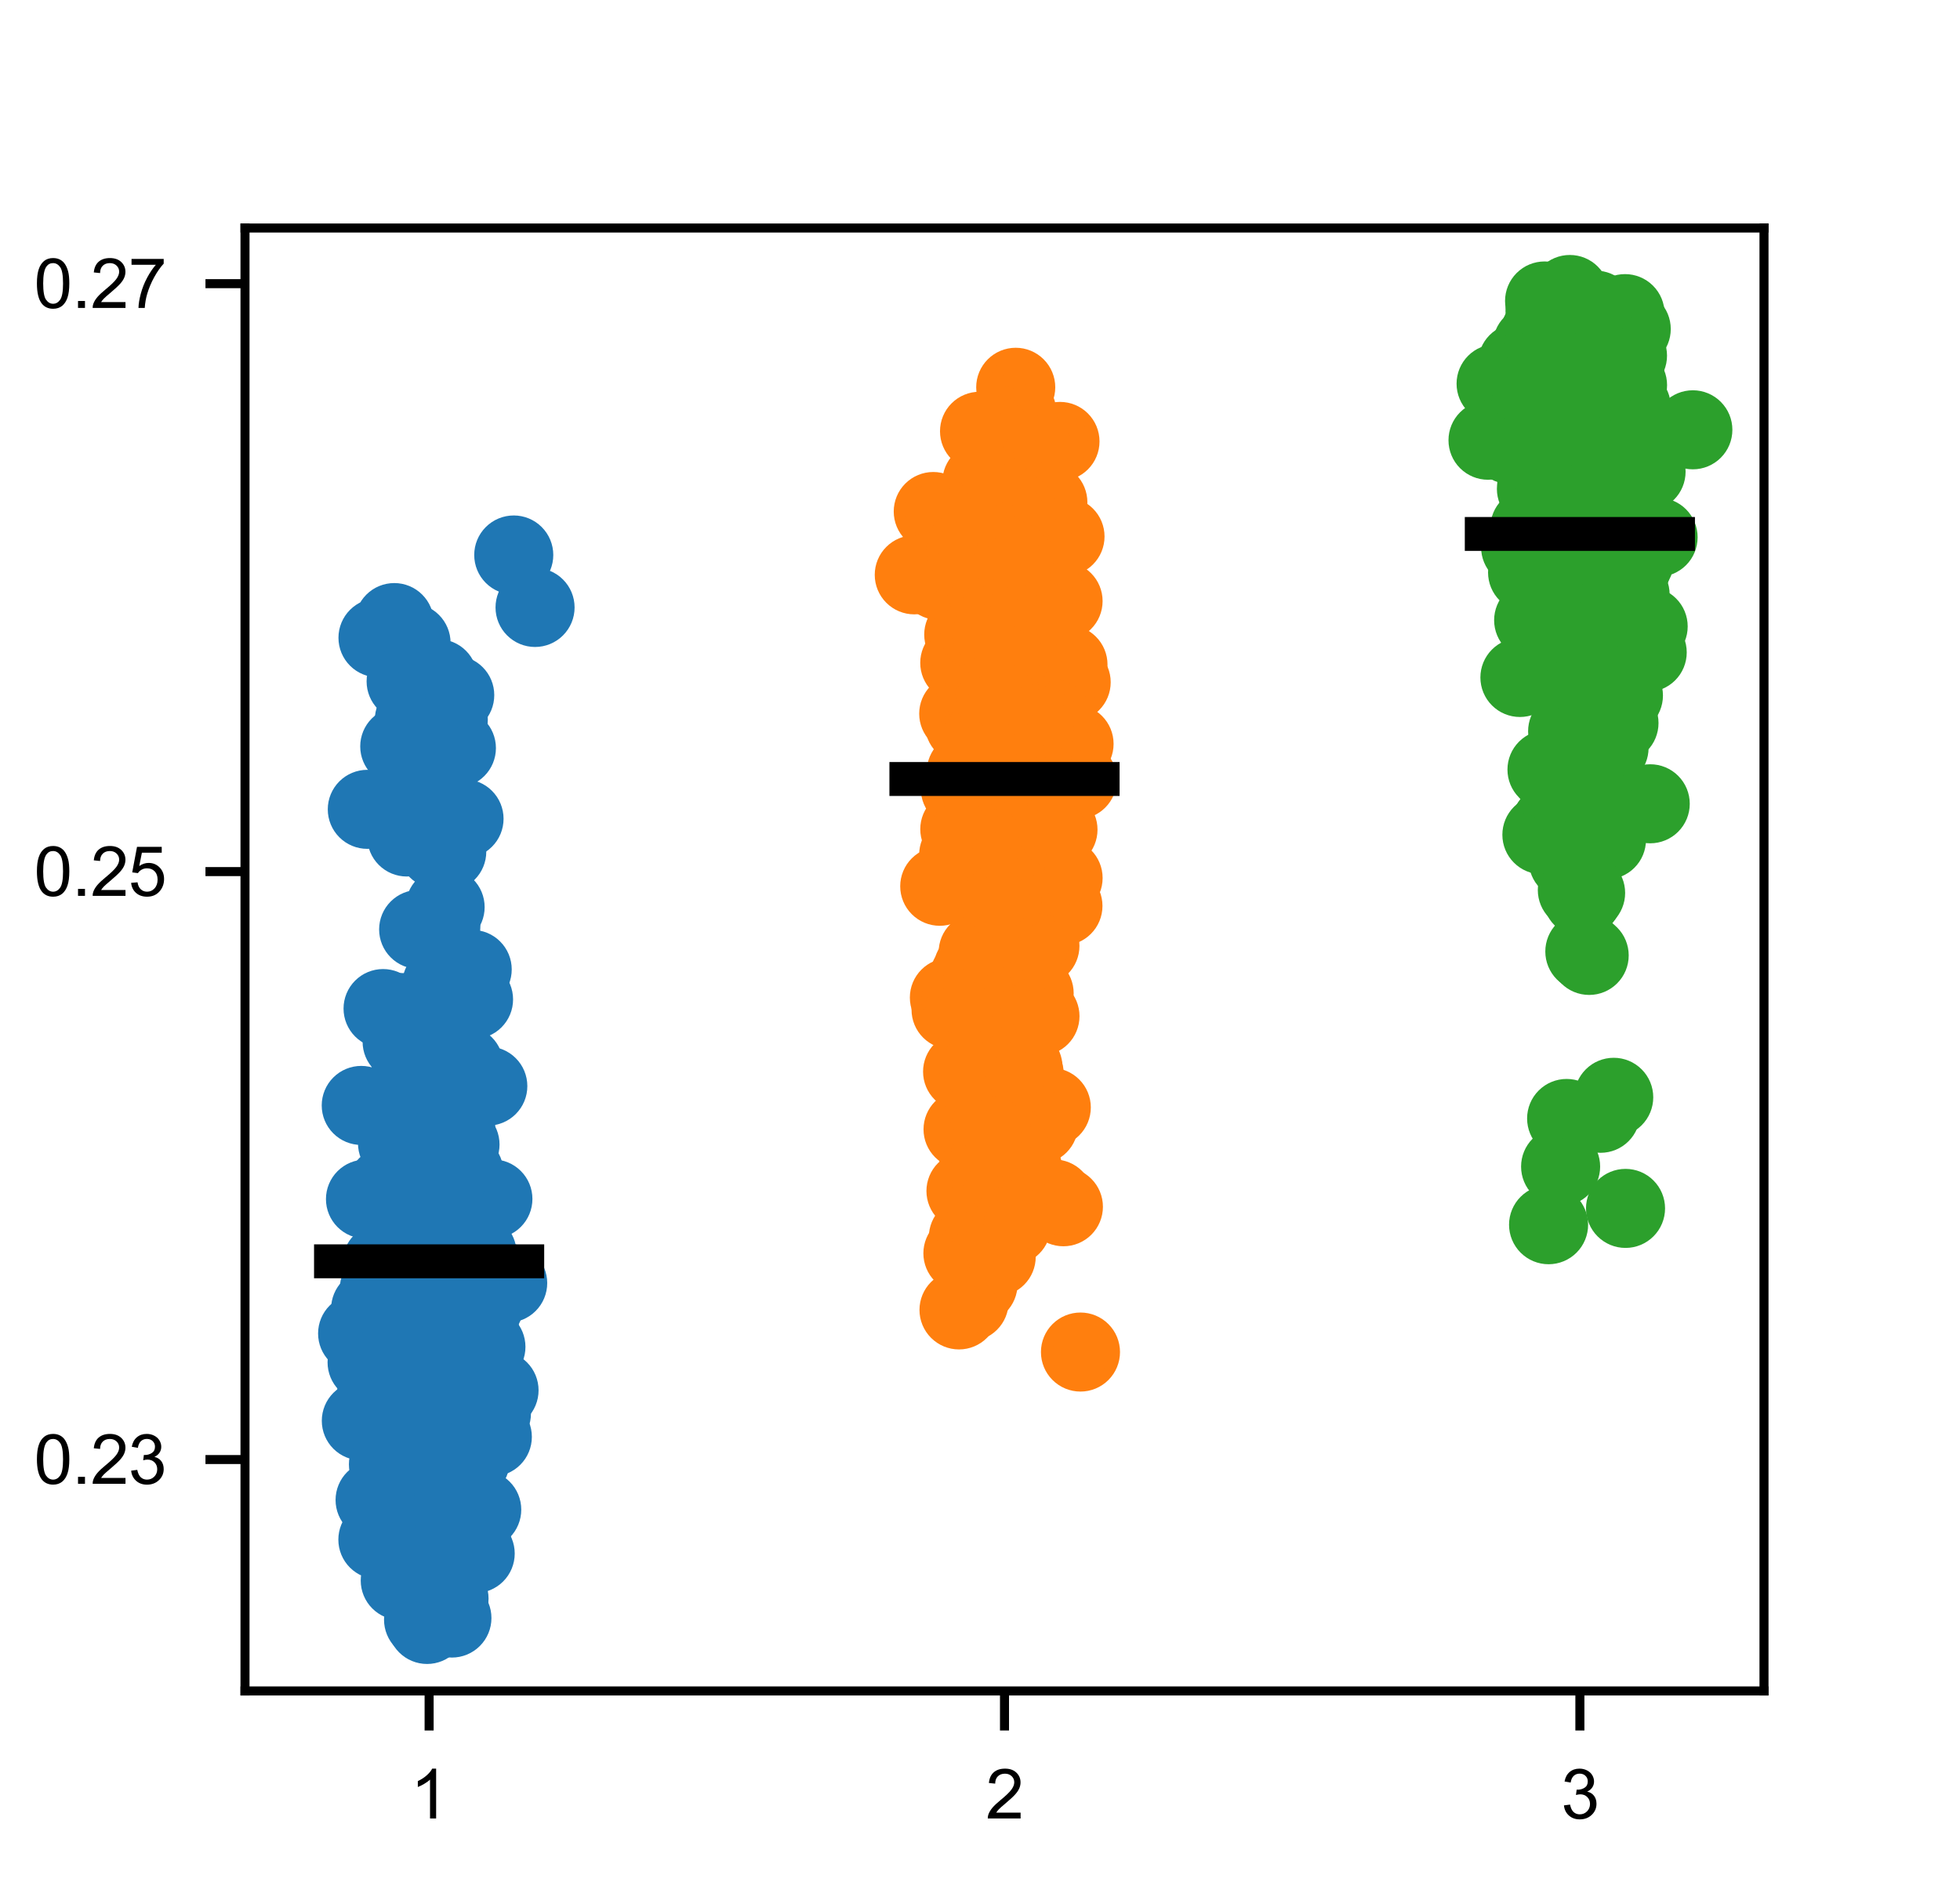 <?xml version="1.0" encoding="utf-8" standalone="no"?>
<!DOCTYPE svg PUBLIC "-//W3C//DTD SVG 1.1//EN"
  "http://www.w3.org/Graphics/SVG/1.1/DTD/svg11.dtd">
<svg xmlns:xlink="http://www.w3.org/1999/xlink" width="173.52pt" height="168.24pt" viewBox="0 0 173.52 168.24" xmlns="http://www.w3.org/2000/svg" version="1.1">
 <defs>
  <style type="text/css">*{stroke-linejoin: round; stroke-linecap: butt}</style>
 </defs>
 <g id="figure_1">
  <g id="patch_1">
   <path d="M 0 168.24 
L 173.52 168.24 
L 173.52 0 
L 0 0 
z
" style="fill: #ffffff"/>
  </g>
  <g id="axes_1">
   <g id="patch_2">
    <path d="M 21.69 149.734 
L 156.168 149.734 
L 156.168 20.189 
L 21.69 20.189 
z
" style="fill: #ffffff"/>
   </g>
   <g id="PathCollection_1">
    <defs>
     <path id="m55fddde5bc" d="M 0 3 
C 0.796 3 1.559 2.684 2.121 2.121 
C 2.684 1.559 3 0.796 3 0 
C 3 -0.796 2.684 -1.559 2.121 -2.121 
C 1.559 -2.684 0.796 -3 0 -3 
C -0.796 -3 -1.559 -2.684 -2.121 -2.121 
C -2.684 -1.559 -3 -0.796 -3 0 
C -3 0.796 -2.684 1.559 -2.121 2.121 
C -1.559 2.684 -0.796 3 0 3 
z
" style="stroke: #1f77b4"/>
    </defs>
    <g clip-path="url(#pe7f0e88a56)">
     <use xlink:href="#m55fddde5bc" x="39.687" y="63.722" style="fill: #1f77b4; stroke: #1f77b4"/>
     <use xlink:href="#m55fddde5bc" x="34.907" y="55.13" style="fill: #1f77b4; stroke: #1f77b4"/>
     <use xlink:href="#m55fddde5bc" x="33.464" y="56.475" style="fill: #1f77b4; stroke: #1f77b4"/>
     <use xlink:href="#m55fddde5bc" x="45.483" y="49.144" style="fill: #1f77b4; stroke: #1f77b4"/>
     <use xlink:href="#m55fddde5bc" x="38.122" y="70.478" style="fill: #1f77b4; stroke: #1f77b4"/>
     <use xlink:href="#m55fddde5bc" x="39.406" y="80.326" style="fill: #1f77b4; stroke: #1f77b4"/>
     <use xlink:href="#m55fddde5bc" x="41.804" y="85.843" style="fill: #1f77b4; stroke: #1f77b4"/>
     <use xlink:href="#m55fddde5bc" x="41.188" y="88.138" style="fill: #1f77b4; stroke: #1f77b4"/>
     <use xlink:href="#m55fddde5bc" x="41.212" y="88.327" style="fill: #1f77b4; stroke: #1f77b4"/>
     <use xlink:href="#m55fddde5bc" x="35.154" y="71.645" style="fill: #1f77b4; stroke: #1f77b4"/>
     <use xlink:href="#m55fddde5bc" x="32.518" y="71.667" style="fill: #1f77b4; stroke: #1f77b4"/>
     <use xlink:href="#m55fddde5bc" x="37.43" y="69.311" style="fill: #1f77b4; stroke: #1f77b4"/>
     <use xlink:href="#m55fddde5bc" x="36.011" y="74.115" style="fill: #1f77b4; stroke: #1f77b4"/>
     <use xlink:href="#m55fddde5bc" x="38.745" y="75.205" style="fill: #1f77b4; stroke: #1f77b4"/>
     <use xlink:href="#m55fddde5bc" x="39.551" y="75.415" style="fill: #1f77b4; stroke: #1f77b4"/>
     <use xlink:href="#m55fddde5bc" x="39.43" y="61.729" style="fill: #1f77b4; stroke: #1f77b4"/>
     <use xlink:href="#m55fddde5bc" x="36.386" y="58.157" style="fill: #1f77b4; stroke: #1f77b4"/>
     <use xlink:href="#m55fddde5bc" x="36.39" y="56.927" style="fill: #1f77b4; stroke: #1f77b4"/>
     <use xlink:href="#m55fddde5bc" x="47.369" y="53.79" style="fill: #1f77b4; stroke: #1f77b4"/>
     <use xlink:href="#m55fddde5bc" x="35.955" y="60.336" style="fill: #1f77b4; stroke: #1f77b4"/>
     <use xlink:href="#m55fddde5bc" x="36.818" y="63.311" style="fill: #1f77b4; stroke: #1f77b4"/>
     <use xlink:href="#m55fddde5bc" x="36.741" y="71.253" style="fill: #1f77b4; stroke: #1f77b4"/>
     <use xlink:href="#m55fddde5bc" x="41.081" y="72.503" style="fill: #1f77b4; stroke: #1f77b4"/>
     <use xlink:href="#m55fddde5bc" x="38.433" y="62.181" style="fill: #1f77b4; stroke: #1f77b4"/>
     <use xlink:href="#m55fddde5bc" x="37.212" y="59.198" style="fill: #1f77b4; stroke: #1f77b4"/>
     <use xlink:href="#m55fddde5bc" x="34.279" y="105.023" style="fill: #1f77b4; stroke: #1f77b4"/>
     <use xlink:href="#m55fddde5bc" x="39.572" y="98.918" style="fill: #1f77b4; stroke: #1f77b4"/>
     <use xlink:href="#m55fddde5bc" x="41.064" y="94.322" style="fill: #1f77b4; stroke: #1f77b4"/>
     <use xlink:href="#m55fddde5bc" x="40.123" y="104.727" style="fill: #1f77b4; stroke: #1f77b4"/>
     <use xlink:href="#m55fddde5bc" x="39.05" y="113.14" style="fill: #1f77b4; stroke: #1f77b4"/>
     <use xlink:href="#m55fddde5bc" x="39.069" y="119.695" style="fill: #1f77b4; stroke: #1f77b4"/>
     <use xlink:href="#m55fddde5bc" x="38.503" y="123.758" style="fill: #1f77b4; stroke: #1f77b4"/>
     <use xlink:href="#m55fddde5bc" x="36.569" y="120.8" style="fill: #1f77b4; stroke: #1f77b4"/>
     <use xlink:href="#m55fddde5bc" x="33.521" y="117.049" style="fill: #1f77b4; stroke: #1f77b4"/>
     <use xlink:href="#m55fddde5bc" x="39.201" y="116.885" style="fill: #1f77b4; stroke: #1f77b4"/>
     <use xlink:href="#m55fddde5bc" x="40.169" y="110.637" style="fill: #1f77b4; stroke: #1f77b4"/>
     <use xlink:href="#m55fddde5bc" x="39.328" y="109.783" style="fill: #1f77b4; stroke: #1f77b4"/>
     <use xlink:href="#m55fddde5bc" x="39.509" y="116.689" style="fill: #1f77b4; stroke: #1f77b4"/>
     <use xlink:href="#m55fddde5bc" x="42.553" y="118.25" style="fill: #1f77b4; stroke: #1f77b4"/>
     <use xlink:href="#m55fddde5bc" x="43.019" y="119.264" style="fill: #1f77b4; stroke: #1f77b4"/>
     <use xlink:href="#m55fddde5bc" x="39.445" y="120.145" style="fill: #1f77b4; stroke: #1f77b4"/>
     <use xlink:href="#m55fddde5bc" x="38.218" y="131.097" style="fill: #1f77b4; stroke: #1f77b4"/>
     <use xlink:href="#m55fddde5bc" x="42.666" y="127.289" style="fill: #1f77b4; stroke: #1f77b4"/>
     <use xlink:href="#m55fddde5bc" x="35.233" y="119.454" style="fill: #1f77b4; stroke: #1f77b4"/>
     <use xlink:href="#m55fddde5bc" x="38.017" y="117.95" style="fill: #1f77b4; stroke: #1f77b4"/>
     <use xlink:href="#m55fddde5bc" x="34.826" y="118.901" style="fill: #1f77b4; stroke: #1f77b4"/>
     <use xlink:href="#m55fddde5bc" x="36.394" y="110.12" style="fill: #1f77b4; stroke: #1f77b4"/>
     <use xlink:href="#m55fddde5bc" x="37.065" y="114.873" style="fill: #1f77b4; stroke: #1f77b4"/>
     <use xlink:href="#m55fddde5bc" x="39.277" y="130.653" style="fill: #1f77b4; stroke: #1f77b4"/>
     <use xlink:href="#m55fddde5bc" x="38.985" y="138.935" style="fill: #1f77b4; stroke: #1f77b4"/>
     <use xlink:href="#m55fddde5bc" x="38.532" y="136.483" style="fill: #1f77b4; stroke: #1f77b4"/>
     <use xlink:href="#m55fddde5bc" x="41.871" y="128.387" style="fill: #1f77b4; stroke: #1f77b4"/>
     <use xlink:href="#m55fddde5bc" x="40.018" y="130.423" style="fill: #1f77b4; stroke: #1f77b4"/>
     <use xlink:href="#m55fddde5bc" x="34.211" y="123.292" style="fill: #1f77b4; stroke: #1f77b4"/>
     <use xlink:href="#m55fddde5bc" x="39.824" y="113.58" style="fill: #1f77b4; stroke: #1f77b4"/>
     <use xlink:href="#m55fddde5bc" x="37.915" y="104.561" style="fill: #1f77b4; stroke: #1f77b4"/>
     <use xlink:href="#m55fddde5bc" x="39.374" y="113.906" style="fill: #1f77b4; stroke: #1f77b4"/>
     <use xlink:href="#m55fddde5bc" x="38.199" y="106.697" style="fill: #1f77b4; stroke: #1f77b4"/>
     <use xlink:href="#m55fddde5bc" x="40.662" y="115.73" style="fill: #1f77b4; stroke: #1f77b4"/>
     <use xlink:href="#m55fddde5bc" x="38.777" y="117.716" style="fill: #1f77b4; stroke: #1f77b4"/>
     <use xlink:href="#m55fddde5bc" x="37.18" y="116.369" style="fill: #1f77b4; stroke: #1f77b4"/>
     <use xlink:href="#m55fddde5bc" x="40.42" y="117.793" style="fill: #1f77b4; stroke: #1f77b4"/>
     <use xlink:href="#m55fddde5bc" x="35.833" y="127.27" style="fill: #1f77b4; stroke: #1f77b4"/>
     <use xlink:href="#m55fddde5bc" x="35.031" y="131.345" style="fill: #1f77b4; stroke: #1f77b4"/>
     <use xlink:href="#m55fddde5bc" x="42.568" y="127.534" style="fill: #1f77b4; stroke: #1f77b4"/>
     <use xlink:href="#m55fddde5bc" x="38.597" y="123.427" style="fill: #1f77b4; stroke: #1f77b4"/>
     <use xlink:href="#m55fddde5bc" x="37.491" y="124.203" style="fill: #1f77b4; stroke: #1f77b4"/>
     <use xlink:href="#m55fddde5bc" x="34.326" y="121.729" style="fill: #1f77b4; stroke: #1f77b4"/>
     <use xlink:href="#m55fddde5bc" x="37.937" y="121.287" style="fill: #1f77b4; stroke: #1f77b4"/>
     <use xlink:href="#m55fddde5bc" x="37.796" y="125.224" style="fill: #1f77b4; stroke: #1f77b4"/>
     <use xlink:href="#m55fddde5bc" x="38.661" y="127.408" style="fill: #1f77b4; stroke: #1f77b4"/>
     <use xlink:href="#m55fddde5bc" x="39.536" y="130.688" style="fill: #1f77b4; stroke: #1f77b4"/>
     <use xlink:href="#m55fddde5bc" x="38.071" y="127.667" style="fill: #1f77b4; stroke: #1f77b4"/>
     <use xlink:href="#m55fddde5bc" x="41.012" y="128.388" style="fill: #1f77b4; stroke: #1f77b4"/>
     <use xlink:href="#m55fddde5bc" x="40.464" y="127.937" style="fill: #1f77b4; stroke: #1f77b4"/>
     <use xlink:href="#m55fddde5bc" x="37.724" y="116.001" style="fill: #1f77b4; stroke: #1f77b4"/>
     <use xlink:href="#m55fddde5bc" x="36.581" y="104.842" style="fill: #1f77b4; stroke: #1f77b4"/>
     <use xlink:href="#m55fddde5bc" x="40.077" y="94.921" style="fill: #1f77b4; stroke: #1f77b4"/>
     <use xlink:href="#m55fddde5bc" x="31.982" y="97.886" style="fill: #1f77b4; stroke: #1f77b4"/>
     <use xlink:href="#m55fddde5bc" x="38.652" y="110.919" style="fill: #1f77b4; stroke: #1f77b4"/>
     <use xlink:href="#m55fddde5bc" x="40.911" y="118.498" style="fill: #1f77b4; stroke: #1f77b4"/>
     <use xlink:href="#m55fddde5bc" x="36.85" y="123.673" style="fill: #1f77b4; stroke: #1f77b4"/>
     <use xlink:href="#m55fddde5bc" x="39.752" y="141.556" style="fill: #1f77b4; stroke: #1f77b4"/>
     <use xlink:href="#m55fddde5bc" x="37.498" y="143.421" style="fill: #1f77b4; stroke: #1f77b4"/>
     <use xlink:href="#m55fddde5bc" x="38.52" y="142.825" style="fill: #1f77b4; stroke: #1f77b4"/>
     <use xlink:href="#m55fddde5bc" x="37.997" y="142.42" style="fill: #1f77b4; stroke: #1f77b4"/>
     <use xlink:href="#m55fddde5bc" x="40.786" y="136.513" style="fill: #1f77b4; stroke: #1f77b4"/>
     <use xlink:href="#m55fddde5bc" x="33.749" y="122.492" style="fill: #1f77b4; stroke: #1f77b4"/>
     <use xlink:href="#m55fddde5bc" x="39.627" y="122.31" style="fill: #1f77b4; stroke: #1f77b4"/>
     <use xlink:href="#m55fddde5bc" x="36.583" y="115.394" style="fill: #1f77b4; stroke: #1f77b4"/>
     <use xlink:href="#m55fddde5bc" x="36.6" y="107.576" style="fill: #1f77b4; stroke: #1f77b4"/>
     <use xlink:href="#m55fddde5bc" x="35.297" y="108.259" style="fill: #1f77b4; stroke: #1f77b4"/>
     <use xlink:href="#m55fddde5bc" x="36.099" y="105.168" style="fill: #1f77b4; stroke: #1f77b4"/>
     <use xlink:href="#m55fddde5bc" x="38.358" y="99.475" style="fill: #1f77b4; stroke: #1f77b4"/>
     <use xlink:href="#m55fddde5bc" x="36.948" y="104.831" style="fill: #1f77b4; stroke: #1f77b4"/>
     <use xlink:href="#m55fddde5bc" x="37.203" y="114.67" style="fill: #1f77b4; stroke: #1f77b4"/>
     <use xlink:href="#m55fddde5bc" x="38.21" y="119.988" style="fill: #1f77b4; stroke: #1f77b4"/>
     <use xlink:href="#m55fddde5bc" x="37.815" y="121.745" style="fill: #1f77b4; stroke: #1f77b4"/>
     <use xlink:href="#m55fddde5bc" x="35.391" y="121.619" style="fill: #1f77b4; stroke: #1f77b4"/>
     <use xlink:href="#m55fddde5bc" x="43.586" y="127.233" style="fill: #1f77b4; stroke: #1f77b4"/>
     <use xlink:href="#m55fddde5bc" x="39.028" y="82.035" style="fill: #1f77b4; stroke: #1f77b4"/>
     <use xlink:href="#m55fddde5bc" x="39.423" y="72.463" style="fill: #1f77b4; stroke: #1f77b4"/>
     <use xlink:href="#m55fddde5bc" x="37.007" y="59.615" style="fill: #1f77b4; stroke: #1f77b4"/>
     <use xlink:href="#m55fddde5bc" x="40.405" y="66.242" style="fill: #1f77b4; stroke: #1f77b4"/>
     <use xlink:href="#m55fddde5bc" x="35.391" y="66.093" style="fill: #1f77b4; stroke: #1f77b4"/>
     <use xlink:href="#m55fddde5bc" x="40.258" y="61.553" style="fill: #1f77b4; stroke: #1f77b4"/>
     <use xlink:href="#m55fddde5bc" x="38.777" y="60.098" style="fill: #1f77b4; stroke: #1f77b4"/>
     <use xlink:href="#m55fddde5bc" x="36.682" y="63.738" style="fill: #1f77b4; stroke: #1f77b4"/>
     <use xlink:href="#m55fddde5bc" x="38.134" y="65.316" style="fill: #1f77b4; stroke: #1f77b4"/>
     <use xlink:href="#m55fddde5bc" x="37.064" y="82.302" style="fill: #1f77b4; stroke: #1f77b4"/>
     <use xlink:href="#m55fddde5bc" x="37.131" y="98.071" style="fill: #1f77b4; stroke: #1f77b4"/>
     <use xlink:href="#m55fddde5bc" x="39.749" y="92.319" style="fill: #1f77b4; stroke: #1f77b4"/>
     <use xlink:href="#m55fddde5bc" x="43.186" y="96.175" style="fill: #1f77b4; stroke: #1f77b4"/>
     <use xlink:href="#m55fddde5bc" x="36.371" y="93.977" style="fill: #1f77b4; stroke: #1f77b4"/>
     <use xlink:href="#m55fddde5bc" x="39.335" y="96.035" style="fill: #1f77b4; stroke: #1f77b4"/>
     <use xlink:href="#m55fddde5bc" x="35.6" y="92.244" style="fill: #1f77b4; stroke: #1f77b4"/>
     <use xlink:href="#m55fddde5bc" x="41.237" y="106.306" style="fill: #1f77b4; stroke: #1f77b4"/>
     <use xlink:href="#m55fddde5bc" x="36.198" y="102.648" style="fill: #1f77b4; stroke: #1f77b4"/>
     <use xlink:href="#m55fddde5bc" x="40.888" y="104.614" style="fill: #1f77b4; stroke: #1f77b4"/>
     <use xlink:href="#m55fddde5bc" x="36.621" y="100.44" style="fill: #1f77b4; stroke: #1f77b4"/>
     <use xlink:href="#m55fddde5bc" x="43.636" y="106.166" style="fill: #1f77b4; stroke: #1f77b4"/>
     <use xlink:href="#m55fddde5bc" x="39.961" y="104.714" style="fill: #1f77b4; stroke: #1f77b4"/>
     <use xlink:href="#m55fddde5bc" x="38.352" y="111.879" style="fill: #1f77b4; stroke: #1f77b4"/>
     <use xlink:href="#m55fddde5bc" x="40.189" y="125.63" style="fill: #1f77b4; stroke: #1f77b4"/>
     <use xlink:href="#m55fddde5bc" x="31.989" y="125.811" style="fill: #1f77b4; stroke: #1f77b4"/>
     <use xlink:href="#m55fddde5bc" x="36.509" y="119.685" style="fill: #1f77b4; stroke: #1f77b4"/>
     <use xlink:href="#m55fddde5bc" x="35.081" y="113.084" style="fill: #1f77b4; stroke: #1f77b4"/>
     <use xlink:href="#m55fddde5bc" x="39.045" y="104.372" style="fill: #1f77b4; stroke: #1f77b4"/>
     <use xlink:href="#m55fddde5bc" x="40.012" y="105.754" style="fill: #1f77b4; stroke: #1f77b4"/>
     <use xlink:href="#m55fddde5bc" x="36.873" y="100.602" style="fill: #1f77b4; stroke: #1f77b4"/>
     <use xlink:href="#m55fddde5bc" x="35.553" y="89.662" style="fill: #1f77b4; stroke: #1f77b4"/>
     <use xlink:href="#m55fddde5bc" x="39.402" y="101.378" style="fill: #1f77b4; stroke: #1f77b4"/>
     <use xlink:href="#m55fddde5bc" x="40.341" y="107.518" style="fill: #1f77b4; stroke: #1f77b4"/>
     <use xlink:href="#m55fddde5bc" x="36.603" y="108.201" style="fill: #1f77b4; stroke: #1f77b4"/>
     <use xlink:href="#m55fddde5bc" x="37.488" y="103.363" style="fill: #1f77b4; stroke: #1f77b4"/>
     <use xlink:href="#m55fddde5bc" x="33.31" y="123.582" style="fill: #1f77b4; stroke: #1f77b4"/>
     <use xlink:href="#m55fddde5bc" x="43.506" y="125.166" style="fill: #1f77b4; stroke: #1f77b4"/>
     <use xlink:href="#m55fddde5bc" x="35.144" y="120.696" style="fill: #1f77b4; stroke: #1f77b4"/>
     <use xlink:href="#m55fddde5bc" x="37.941" y="124.86" style="fill: #1f77b4; stroke: #1f77b4"/>
     <use xlink:href="#m55fddde5bc" x="40.959" y="131.965" style="fill: #1f77b4; stroke: #1f77b4"/>
     <use xlink:href="#m55fddde5bc" x="39.849" y="128.784" style="fill: #1f77b4; stroke: #1f77b4"/>
     <use xlink:href="#m55fddde5bc" x="38.31" y="122.103" style="fill: #1f77b4; stroke: #1f77b4"/>
     <use xlink:href="#m55fddde5bc" x="41.347" y="121.419" style="fill: #1f77b4; stroke: #1f77b4"/>
     <use xlink:href="#m55fddde5bc" x="36.687" y="127.991" style="fill: #1f77b4; stroke: #1f77b4"/>
     <use xlink:href="#m55fddde5bc" x="38.451" y="120.933" style="fill: #1f77b4; stroke: #1f77b4"/>
     <use xlink:href="#m55fddde5bc" x="40.172" y="118.793" style="fill: #1f77b4; stroke: #1f77b4"/>
     <use xlink:href="#m55fddde5bc" x="34.8" y="121.567" style="fill: #1f77b4; stroke: #1f77b4"/>
     <use xlink:href="#m55fddde5bc" x="36.647" y="128.731" style="fill: #1f77b4; stroke: #1f77b4"/>
     <use xlink:href="#m55fddde5bc" x="39.906" y="127.613" style="fill: #1f77b4; stroke: #1f77b4"/>
     <use xlink:href="#m55fddde5bc" x="37.633" y="129.823" style="fill: #1f77b4; stroke: #1f77b4"/>
     <use xlink:href="#m55fddde5bc" x="40.626" y="110.607" style="fill: #1f77b4; stroke: #1f77b4"/>
     <use xlink:href="#m55fddde5bc" x="41.424" y="111.194" style="fill: #1f77b4; stroke: #1f77b4"/>
     <use xlink:href="#m55fddde5bc" x="35.352" y="109.426" style="fill: #1f77b4; stroke: #1f77b4"/>
     <use xlink:href="#m55fddde5bc" x="34.642" y="115.669" style="fill: #1f77b4; stroke: #1f77b4"/>
     <use xlink:href="#m55fddde5bc" x="33.724" y="123.01" style="fill: #1f77b4; stroke: #1f77b4"/>
     <use xlink:href="#m55fddde5bc" x="37.923" y="129.161" style="fill: #1f77b4; stroke: #1f77b4"/>
     <use xlink:href="#m55fddde5bc" x="40.451" y="128.924" style="fill: #1f77b4; stroke: #1f77b4"/>
     <use xlink:href="#m55fddde5bc" x="35.763" y="122.179" style="fill: #1f77b4; stroke: #1f77b4"/>
     <use xlink:href="#m55fddde5bc" x="39.5" y="120.741" style="fill: #1f77b4; stroke: #1f77b4"/>
     <use xlink:href="#m55fddde5bc" x="36.99" y="122.052" style="fill: #1f77b4; stroke: #1f77b4"/>
     <use xlink:href="#m55fddde5bc" x="38.234" y="118.079" style="fill: #1f77b4; stroke: #1f77b4"/>
     <use xlink:href="#m55fddde5bc" x="40.945" y="116.599" style="fill: #1f77b4; stroke: #1f77b4"/>
     <use xlink:href="#m55fddde5bc" x="36.441" y="109.324" style="fill: #1f77b4; stroke: #1f77b4"/>
     <use xlink:href="#m55fddde5bc" x="32.499" y="120.635" style="fill: #1f77b4; stroke: #1f77b4"/>
     <use xlink:href="#m55fddde5bc" x="35.459" y="123.628" style="fill: #1f77b4; stroke: #1f77b4"/>
     <use xlink:href="#m55fddde5bc" x="39.069" y="129.583" style="fill: #1f77b4; stroke: #1f77b4"/>
     <use xlink:href="#m55fddde5bc" x="34.389" y="129.671" style="fill: #1f77b4; stroke: #1f77b4"/>
     <use xlink:href="#m55fddde5bc" x="42.648" y="133.678" style="fill: #1f77b4; stroke: #1f77b4"/>
     <use xlink:href="#m55fddde5bc" x="37.72" y="141.392" style="fill: #1f77b4; stroke: #1f77b4"/>
     <use xlink:href="#m55fddde5bc" x="38.178" y="138.648" style="fill: #1f77b4; stroke: #1f77b4"/>
     <use xlink:href="#m55fddde5bc" x="35.419" y="135.846" style="fill: #1f77b4; stroke: #1f77b4"/>
     <use xlink:href="#m55fddde5bc" x="40.422" y="134.707" style="fill: #1f77b4; stroke: #1f77b4"/>
     <use xlink:href="#m55fddde5bc" x="35.81" y="129.29" style="fill: #1f77b4; stroke: #1f77b4"/>
     <use xlink:href="#m55fddde5bc" x="36.906" y="117.906" style="fill: #1f77b4; stroke: #1f77b4"/>
     <use xlink:href="#m55fddde5bc" x="36.811" y="126.531" style="fill: #1f77b4; stroke: #1f77b4"/>
     <use xlink:href="#m55fddde5bc" x="36.422" y="133.414" style="fill: #1f77b4; stroke: #1f77b4"/>
     <use xlink:href="#m55fddde5bc" x="35.664" y="127.964" style="fill: #1f77b4; stroke: #1f77b4"/>
     <use xlink:href="#m55fddde5bc" x="42.191" y="118.644" style="fill: #1f77b4; stroke: #1f77b4"/>
     <use xlink:href="#m55fddde5bc" x="41.482" y="107.08" style="fill: #1f77b4; stroke: #1f77b4"/>
     <use xlink:href="#m55fddde5bc" x="39.518" y="99.198" style="fill: #1f77b4; stroke: #1f77b4"/>
     <use xlink:href="#m55fddde5bc" x="37.833" y="90.805" style="fill: #1f77b4; stroke: #1f77b4"/>
     <use xlink:href="#m55fddde5bc" x="36.78" y="94.538" style="fill: #1f77b4; stroke: #1f77b4"/>
     <use xlink:href="#m55fddde5bc" x="38.738" y="97.247" style="fill: #1f77b4; stroke: #1f77b4"/>
     <use xlink:href="#m55fddde5bc" x="39.483" y="94.458" style="fill: #1f77b4; stroke: #1f77b4"/>
     <use xlink:href="#m55fddde5bc" x="36.735" y="98.891" style="fill: #1f77b4; stroke: #1f77b4"/>
     <use xlink:href="#m55fddde5bc" x="34.859" y="105.684" style="fill: #1f77b4; stroke: #1f77b4"/>
     <use xlink:href="#m55fddde5bc" x="37.491" y="122.029" style="fill: #1f77b4; stroke: #1f77b4"/>
     <use xlink:href="#m55fddde5bc" x="34.833" y="127.801" style="fill: #1f77b4; stroke: #1f77b4"/>
     <use xlink:href="#m55fddde5bc" x="37.029" y="128.18" style="fill: #1f77b4; stroke: #1f77b4"/>
     <use xlink:href="#m55fddde5bc" x="38.257" y="128.206" style="fill: #1f77b4; stroke: #1f77b4"/>
     <use xlink:href="#m55fddde5bc" x="38.831" y="123.124" style="fill: #1f77b4; stroke: #1f77b4"/>
     <use xlink:href="#m55fddde5bc" x="38.363" y="123.956" style="fill: #1f77b4; stroke: #1f77b4"/>
     <use xlink:href="#m55fddde5bc" x="39.57" y="131.224" style="fill: #1f77b4; stroke: #1f77b4"/>
     <use xlink:href="#m55fddde5bc" x="34.393" y="134.46" style="fill: #1f77b4; stroke: #1f77b4"/>
     <use xlink:href="#m55fddde5bc" x="37.907" y="127.888" style="fill: #1f77b4; stroke: #1f77b4"/>
     <use xlink:href="#m55fddde5bc" x="38.339" y="125.545" style="fill: #1f77b4; stroke: #1f77b4"/>
     <use xlink:href="#m55fddde5bc" x="35.61" y="132.242" style="fill: #1f77b4; stroke: #1f77b4"/>
     <use xlink:href="#m55fddde5bc" x="40.933" y="126.534" style="fill: #1f77b4; stroke: #1f77b4"/>
     <use xlink:href="#m55fddde5bc" x="38.729" y="118.876" style="fill: #1f77b4; stroke: #1f77b4"/>
     <use xlink:href="#m55fddde5bc" x="39.523" y="118.635" style="fill: #1f77b4; stroke: #1f77b4"/>
     <use xlink:href="#m55fddde5bc" x="38.826" y="119.514" style="fill: #1f77b4; stroke: #1f77b4"/>
     <use xlink:href="#m55fddde5bc" x="35.989" y="118.371" style="fill: #1f77b4; stroke: #1f77b4"/>
     <use xlink:href="#m55fddde5bc" x="40.664" y="114.095" style="fill: #1f77b4; stroke: #1f77b4"/>
     <use xlink:href="#m55fddde5bc" x="39.577" y="122.679" style="fill: #1f77b4; stroke: #1f77b4"/>
     <use xlink:href="#m55fddde5bc" x="40.584" y="124.331" style="fill: #1f77b4; stroke: #1f77b4"/>
     <use xlink:href="#m55fddde5bc" x="37.947" y="133.747" style="fill: #1f77b4; stroke: #1f77b4"/>
     <use xlink:href="#m55fddde5bc" x="37.094" y="130.858" style="fill: #1f77b4; stroke: #1f77b4"/>
     <use xlink:href="#m55fddde5bc" x="40.612" y="129.735" style="fill: #1f77b4; stroke: #1f77b4"/>
     <use xlink:href="#m55fddde5bc" x="40.777" y="119.872" style="fill: #1f77b4; stroke: #1f77b4"/>
     <use xlink:href="#m55fddde5bc" x="38.373" y="123.864" style="fill: #1f77b4; stroke: #1f77b4"/>
     <use xlink:href="#m55fddde5bc" x="36.884" y="127.056" style="fill: #1f77b4; stroke: #1f77b4"/>
     <use xlink:href="#m55fddde5bc" x="37.365" y="132.322" style="fill: #1f77b4; stroke: #1f77b4"/>
     <use xlink:href="#m55fddde5bc" x="37.502" y="127.774" style="fill: #1f77b4; stroke: #1f77b4"/>
     <use xlink:href="#m55fddde5bc" x="42.069" y="137.565" style="fill: #1f77b4; stroke: #1f77b4"/>
     <use xlink:href="#m55fddde5bc" x="38.81" y="140.626" style="fill: #1f77b4; stroke: #1f77b4"/>
     <use xlink:href="#m55fddde5bc" x="36.59" y="129.153" style="fill: #1f77b4; stroke: #1f77b4"/>
     <use xlink:href="#m55fddde5bc" x="34.976" y="126.055" style="fill: #1f77b4; stroke: #1f77b4"/>
     <use xlink:href="#m55fddde5bc" x="37.302" y="115.855" style="fill: #1f77b4; stroke: #1f77b4"/>
     <use xlink:href="#m55fddde5bc" x="37.504" y="90.427" style="fill: #1f77b4; stroke: #1f77b4"/>
     <use xlink:href="#m55fddde5bc" x="41.923" y="88.497" style="fill: #1f77b4; stroke: #1f77b4"/>
     <use xlink:href="#m55fddde5bc" x="33.914" y="89.309" style="fill: #1f77b4; stroke: #1f77b4"/>
     <use xlink:href="#m55fddde5bc" x="39.105" y="87.176" style="fill: #1f77b4; stroke: #1f77b4"/>
     <use xlink:href="#m55fddde5bc" x="37.129" y="96.541" style="fill: #1f77b4; stroke: #1f77b4"/>
     <use xlink:href="#m55fddde5bc" x="38.774" y="108.622" style="fill: #1f77b4; stroke: #1f77b4"/>
     <use xlink:href="#m55fddde5bc" x="35.218" y="107.33" style="fill: #1f77b4; stroke: #1f77b4"/>
     <use xlink:href="#m55fddde5bc" x="39.925" y="111.082" style="fill: #1f77b4; stroke: #1f77b4"/>
     <use xlink:href="#m55fddde5bc" x="40.729" y="106.853" style="fill: #1f77b4; stroke: #1f77b4"/>
     <use xlink:href="#m55fddde5bc" x="37.853" y="102.261" style="fill: #1f77b4; stroke: #1f77b4"/>
     <use xlink:href="#m55fddde5bc" x="34.704" y="98.711" style="fill: #1f77b4; stroke: #1f77b4"/>
     <use xlink:href="#m55fddde5bc" x="39.49" y="95.258" style="fill: #1f77b4; stroke: #1f77b4"/>
     <use xlink:href="#m55fddde5bc" x="36.435" y="91.951" style="fill: #1f77b4; stroke: #1f77b4"/>
     <use xlink:href="#m55fddde5bc" x="38.218" y="95.428" style="fill: #1f77b4; stroke: #1f77b4"/>
     <use xlink:href="#m55fddde5bc" x="41.077" y="103.825" style="fill: #1f77b4; stroke: #1f77b4"/>
     <use xlink:href="#m55fddde5bc" x="32.812" y="115.893" style="fill: #1f77b4; stroke: #1f77b4"/>
     <use xlink:href="#m55fddde5bc" x="36.784" y="119.908" style="fill: #1f77b4; stroke: #1f77b4"/>
     <use xlink:href="#m55fddde5bc" x="39.595" y="136.084" style="fill: #1f77b4; stroke: #1f77b4"/>
     <use xlink:href="#m55fddde5bc" x="37.809" y="143.845" style="fill: #1f77b4; stroke: #1f77b4"/>
     <use xlink:href="#m55fddde5bc" x="40.008" y="143.278" style="fill: #1f77b4; stroke: #1f77b4"/>
     <use xlink:href="#m55fddde5bc" x="39.324" y="139.506" style="fill: #1f77b4; stroke: #1f77b4"/>
     <use xlink:href="#m55fddde5bc" x="35.435" y="139.955" style="fill: #1f77b4; stroke: #1f77b4"/>
     <use xlink:href="#m55fddde5bc" x="36.637" y="135.775" style="fill: #1f77b4; stroke: #1f77b4"/>
     <use xlink:href="#m55fddde5bc" x="38.166" y="130.429" style="fill: #1f77b4; stroke: #1f77b4"/>
     <use xlink:href="#m55fddde5bc" x="36.229" y="125.39" style="fill: #1f77b4; stroke: #1f77b4"/>
     <use xlink:href="#m55fddde5bc" x="34.042" y="120.798" style="fill: #1f77b4; stroke: #1f77b4"/>
     <use xlink:href="#m55fddde5bc" x="33.827" y="111.836" style="fill: #1f77b4; stroke: #1f77b4"/>
     <use xlink:href="#m55fddde5bc" x="38.098" y="107.753" style="fill: #1f77b4; stroke: #1f77b4"/>
     <use xlink:href="#m55fddde5bc" x="42.832" y="115.626" style="fill: #1f77b4; stroke: #1f77b4"/>
     <use xlink:href="#m55fddde5bc" x="42.233" y="110.967" style="fill: #1f77b4; stroke: #1f77b4"/>
     <use xlink:href="#m55fddde5bc" x="33.197" y="117.736" style="fill: #1f77b4; stroke: #1f77b4"/>
     <use xlink:href="#m55fddde5bc" x="39.24" y="119.938" style="fill: #1f77b4; stroke: #1f77b4"/>
     <use xlink:href="#m55fddde5bc" x="38.532" y="113.483" style="fill: #1f77b4; stroke: #1f77b4"/>
     <use xlink:href="#m55fddde5bc" x="40.724" y="101.344" style="fill: #1f77b4; stroke: #1f77b4"/>
     <use xlink:href="#m55fddde5bc" x="36.527" y="105.055" style="fill: #1f77b4; stroke: #1f77b4"/>
     <use xlink:href="#m55fddde5bc" x="35.193" y="101.243" style="fill: #1f77b4; stroke: #1f77b4"/>
     <use xlink:href="#m55fddde5bc" x="37.061" y="96.525" style="fill: #1f77b4; stroke: #1f77b4"/>
     <use xlink:href="#m55fddde5bc" x="38.789" y="110.273" style="fill: #1f77b4; stroke: #1f77b4"/>
     <use xlink:href="#m55fddde5bc" x="40.015" y="114.235" style="fill: #1f77b4; stroke: #1f77b4"/>
     <use xlink:href="#m55fddde5bc" x="37.5" y="109.602" style="fill: #1f77b4; stroke: #1f77b4"/>
     <use xlink:href="#m55fddde5bc" x="35.97" y="112.49" style="fill: #1f77b4; stroke: #1f77b4"/>
     <use xlink:href="#m55fddde5bc" x="35.449" y="119.974" style="fill: #1f77b4; stroke: #1f77b4"/>
     <use xlink:href="#m55fddde5bc" x="44.946" y="113.615" style="fill: #1f77b4; stroke: #1f77b4"/>
     <use xlink:href="#m55fddde5bc" x="31.66" y="118.079" style="fill: #1f77b4; stroke: #1f77b4"/>
     <use xlink:href="#m55fddde5bc" x="40.657" y="117.94" style="fill: #1f77b4; stroke: #1f77b4"/>
     <use xlink:href="#m55fddde5bc" x="38.205" y="116.023" style="fill: #1f77b4; stroke: #1f77b4"/>
     <use xlink:href="#m55fddde5bc" x="33.583" y="114.113" style="fill: #1f77b4; stroke: #1f77b4"/>
     <use xlink:href="#m55fddde5bc" x="34.935" y="108.096" style="fill: #1f77b4; stroke: #1f77b4"/>
     <use xlink:href="#m55fddde5bc" x="32.357" y="106.182" style="fill: #1f77b4; stroke: #1f77b4"/>
     <use xlink:href="#m55fddde5bc" x="39.365" y="123.3" style="fill: #1f77b4; stroke: #1f77b4"/>
     <use xlink:href="#m55fddde5bc" x="38.87" y="117.376" style="fill: #1f77b4; stroke: #1f77b4"/>
     <use xlink:href="#m55fddde5bc" x="37.316" y="113.434" style="fill: #1f77b4; stroke: #1f77b4"/>
     <use xlink:href="#m55fddde5bc" x="36.499" y="120.14" style="fill: #1f77b4; stroke: #1f77b4"/>
     <use xlink:href="#m55fddde5bc" x="38.469" y="120.561" style="fill: #1f77b4; stroke: #1f77b4"/>
     <use xlink:href="#m55fddde5bc" x="37.391" y="105.259" style="fill: #1f77b4; stroke: #1f77b4"/>
     <use xlink:href="#m55fddde5bc" x="34.57" y="110.975" style="fill: #1f77b4; stroke: #1f77b4"/>
     <use xlink:href="#m55fddde5bc" x="41.916" y="114.617" style="fill: #1f77b4; stroke: #1f77b4"/>
     <use xlink:href="#m55fddde5bc" x="33.454" y="136.334" style="fill: #1f77b4; stroke: #1f77b4"/>
     <use xlink:href="#m55fddde5bc" x="37.551" y="122.762" style="fill: #1f77b4; stroke: #1f77b4"/>
     <use xlink:href="#m55fddde5bc" x="34.218" y="113.981" style="fill: #1f77b4; stroke: #1f77b4"/>
     <use xlink:href="#m55fddde5bc" x="39.92" y="99.626" style="fill: #1f77b4; stroke: #1f77b4"/>
     <use xlink:href="#m55fddde5bc" x="37.603" y="96.075" style="fill: #1f77b4; stroke: #1f77b4"/>
     <use xlink:href="#m55fddde5bc" x="40.344" y="99.571" style="fill: #1f77b4; stroke: #1f77b4"/>
     <use xlink:href="#m55fddde5bc" x="38.33" y="109.153" style="fill: #1f77b4; stroke: #1f77b4"/>
     <use xlink:href="#m55fddde5bc" x="34.549" y="115.499" style="fill: #1f77b4; stroke: #1f77b4"/>
     <use xlink:href="#m55fddde5bc" x="35.676" y="125.131" style="fill: #1f77b4; stroke: #1f77b4"/>
     <use xlink:href="#m55fddde5bc" x="41.723" y="136.139" style="fill: #1f77b4; stroke: #1f77b4"/>
     <use xlink:href="#m55fddde5bc" x="33.208" y="132.824" style="fill: #1f77b4; stroke: #1f77b4"/>
     <use xlink:href="#m55fddde5bc" x="41.619" y="129.383" style="fill: #1f77b4; stroke: #1f77b4"/>
     <use xlink:href="#m55fddde5bc" x="35.187" y="125.854" style="fill: #1f77b4; stroke: #1f77b4"/>
     <use xlink:href="#m55fddde5bc" x="37.906" y="119.57" style="fill: #1f77b4; stroke: #1f77b4"/>
     <use xlink:href="#m55fddde5bc" x="40.062" y="111.404" style="fill: #1f77b4; stroke: #1f77b4"/>
     <use xlink:href="#m55fddde5bc" x="39.78" y="109.217" style="fill: #1f77b4; stroke: #1f77b4"/>
     <use xlink:href="#m55fddde5bc" x="37.135" y="114.018" style="fill: #1f77b4; stroke: #1f77b4"/>
     <use xlink:href="#m55fddde5bc" x="44.18" y="123.111" style="fill: #1f77b4; stroke: #1f77b4"/>
     <use xlink:href="#m55fddde5bc" x="38.901" y="123.593" style="fill: #1f77b4; stroke: #1f77b4"/>
     <use xlink:href="#m55fddde5bc" x="36.677" y="119.993" style="fill: #1f77b4; stroke: #1f77b4"/>
     <use xlink:href="#m55fddde5bc" x="38.389" y="118.937" style="fill: #1f77b4; stroke: #1f77b4"/>
     <use xlink:href="#m55fddde5bc" x="39.677" y="125.661" style="fill: #1f77b4; stroke: #1f77b4"/>
     <use xlink:href="#m55fddde5bc" x="35.134" y="121.273" style="fill: #1f77b4; stroke: #1f77b4"/>
     <use xlink:href="#m55fddde5bc" x="39.238" y="119.169" style="fill: #1f77b4; stroke: #1f77b4"/>
     <use xlink:href="#m55fddde5bc" x="37.216" y="128.068" style="fill: #1f77b4; stroke: #1f77b4"/>
    </g>
   </g>
   <g id="PathCollection_2">
    <defs>
     <path id="m81b8cd306e" d="M 0 3 
C 0.796 3 1.559 2.684 2.121 2.121 
C 2.684 1.559 3 0.796 3 0 
C 3 -0.796 2.684 -1.559 2.121 -2.121 
C 1.559 -2.684 0.796 -3 0 -3 
C -0.796 -3 -1.559 -2.684 -2.121 -2.121 
C -2.684 -1.559 -3 -0.796 -3 0 
C -3 0.796 -2.684 1.559 -2.121 2.121 
C -1.559 2.684 -0.796 3 0 3 
z
" style="stroke: #ff7f0e"/>
    </defs>
    <g clip-path="url(#pe7f0e88a56)">
     <use xlink:href="#m81b8cd306e" x="88.509" y="97.335" style="fill: #ff7f0e; stroke: #ff7f0e"/>
     <use xlink:href="#m81b8cd306e" x="91.978" y="72.359" style="fill: #ff7f0e; stroke: #ff7f0e"/>
     <use xlink:href="#m81b8cd306e" x="87.696" y="73.383" style="fill: #ff7f0e; stroke: #ff7f0e"/>
     <use xlink:href="#m81b8cd306e" x="88.397" y="88.42" style="fill: #ff7f0e; stroke: #ff7f0e"/>
     <use xlink:href="#m81b8cd306e" x="86.141" y="85.78" style="fill: #ff7f0e; stroke: #ff7f0e"/>
     <use xlink:href="#m81b8cd306e" x="89.449" y="80.093" style="fill: #ff7f0e; stroke: #ff7f0e"/>
     <use xlink:href="#m81b8cd306e" x="91.898" y="81.009" style="fill: #ff7f0e; stroke: #ff7f0e"/>
     <use xlink:href="#m81b8cd306e" x="87.608" y="81.052" style="fill: #ff7f0e; stroke: #ff7f0e"/>
     <use xlink:href="#m81b8cd306e" x="87.023" y="65.414" style="fill: #ff7f0e; stroke: #ff7f0e"/>
     <use xlink:href="#m81b8cd306e" x="87.515" y="67.041" style="fill: #ff7f0e; stroke: #ff7f0e"/>
     <use xlink:href="#m81b8cd306e" x="90.169" y="74.468" style="fill: #ff7f0e; stroke: #ff7f0e"/>
     <use xlink:href="#m81b8cd306e" x="93.357" y="77.207" style="fill: #ff7f0e; stroke: #ff7f0e"/>
     <use xlink:href="#m81b8cd306e" x="87.966" y="75.233" style="fill: #ff7f0e; stroke: #ff7f0e"/>
     <use xlink:href="#m81b8cd306e" x="94.103" y="80.22" style="fill: #ff7f0e; stroke: #ff7f0e"/>
     <use xlink:href="#m81b8cd306e" x="89.35" y="79.982" style="fill: #ff7f0e; stroke: #ff7f0e"/>
     <use xlink:href="#m81b8cd306e" x="88.356" y="70.73" style="fill: #ff7f0e; stroke: #ff7f0e"/>
     <use xlink:href="#m81b8cd306e" x="86.408" y="66.78" style="fill: #ff7f0e; stroke: #ff7f0e"/>
     <use xlink:href="#m81b8cd306e" x="89.848" y="63.187" style="fill: #ff7f0e; stroke: #ff7f0e"/>
     <use xlink:href="#m81b8cd306e" x="92.08" y="53.207" style="fill: #ff7f0e; stroke: #ff7f0e"/>
     <use xlink:href="#m81b8cd306e" x="88.844" y="47.671" style="fill: #ff7f0e; stroke: #ff7f0e"/>
     <use xlink:href="#m81b8cd306e" x="93.841" y="39.088" style="fill: #ff7f0e; stroke: #ff7f0e"/>
     <use xlink:href="#m81b8cd306e" x="89.005" y="46.218" style="fill: #ff7f0e; stroke: #ff7f0e"/>
     <use xlink:href="#m81b8cd306e" x="85.723" y="46.809" style="fill: #ff7f0e; stroke: #ff7f0e"/>
     <use xlink:href="#m81b8cd306e" x="89.999" y="74.549" style="fill: #ff7f0e; stroke: #ff7f0e"/>
     <use xlink:href="#m81b8cd306e" x="88.553" y="78.137" style="fill: #ff7f0e; stroke: #ff7f0e"/>
     <use xlink:href="#m81b8cd306e" x="90.136" y="71.341" style="fill: #ff7f0e; stroke: #ff7f0e"/>
     <use xlink:href="#m81b8cd306e" x="86.235" y="65.401" style="fill: #ff7f0e; stroke: #ff7f0e"/>
     <use xlink:href="#m81b8cd306e" x="87.564" y="63.514" style="fill: #ff7f0e; stroke: #ff7f0e"/>
     <use xlink:href="#m81b8cd306e" x="94.831" y="60.412" style="fill: #ff7f0e; stroke: #ff7f0e"/>
     <use xlink:href="#m81b8cd306e" x="87.202" y="60.379" style="fill: #ff7f0e; stroke: #ff7f0e"/>
     <use xlink:href="#m81b8cd306e" x="85.321" y="56.191" style="fill: #ff7f0e; stroke: #ff7f0e"/>
     <use xlink:href="#m81b8cd306e" x="90.84" y="51.682" style="fill: #ff7f0e; stroke: #ff7f0e"/>
     <use xlink:href="#m81b8cd306e" x="90.879" y="50.747" style="fill: #ff7f0e; stroke: #ff7f0e"/>
     <use xlink:href="#m81b8cd306e" x="83.087" y="51.394" style="fill: #ff7f0e; stroke: #ff7f0e"/>
     <use xlink:href="#m81b8cd306e" x="87.469" y="44.088" style="fill: #ff7f0e; stroke: #ff7f0e"/>
     <use xlink:href="#m81b8cd306e" x="89.557" y="47.147" style="fill: #ff7f0e; stroke: #ff7f0e"/>
     <use xlink:href="#m81b8cd306e" x="88.946" y="46.716" style="fill: #ff7f0e; stroke: #ff7f0e"/>
     <use xlink:href="#m81b8cd306e" x="91.986" y="46.303" style="fill: #ff7f0e; stroke: #ff7f0e"/>
     <use xlink:href="#m81b8cd306e" x="92.535" y="49.701" style="fill: #ff7f0e; stroke: #ff7f0e"/>
     <use xlink:href="#m81b8cd306e" x="88.219" y="52.779" style="fill: #ff7f0e; stroke: #ff7f0e"/>
     <use xlink:href="#m81b8cd306e" x="88.865" y="42.329" style="fill: #ff7f0e; stroke: #ff7f0e"/>
     <use xlink:href="#m81b8cd306e" x="89.9" y="45.577" style="fill: #ff7f0e; stroke: #ff7f0e"/>
     <use xlink:href="#m81b8cd306e" x="86.655" y="56.428" style="fill: #ff7f0e; stroke: #ff7f0e"/>
     <use xlink:href="#m81b8cd306e" x="85.803" y="54.885" style="fill: #ff7f0e; stroke: #ff7f0e"/>
     <use xlink:href="#m81b8cd306e" x="89.948" y="64.599" style="fill: #ff7f0e; stroke: #ff7f0e"/>
     <use xlink:href="#m81b8cd306e" x="94.67" y="68.154" style="fill: #ff7f0e; stroke: #ff7f0e"/>
     <use xlink:href="#m81b8cd306e" x="88.619" y="75.667" style="fill: #ff7f0e; stroke: #ff7f0e"/>
     <use xlink:href="#m81b8cd306e" x="85.205" y="77.793" style="fill: #ff7f0e; stroke: #ff7f0e"/>
     <use xlink:href="#m81b8cd306e" x="93.325" y="106.171" style="fill: #ff7f0e; stroke: #ff7f0e"/>
     <use xlink:href="#m81b8cd306e" x="85.796" y="115.274" style="fill: #ff7f0e; stroke: #ff7f0e"/>
     <use xlink:href="#m81b8cd306e" x="85.731" y="109.543" style="fill: #ff7f0e; stroke: #ff7f0e"/>
     <use xlink:href="#m81b8cd306e" x="86.698" y="97.483" style="fill: #ff7f0e; stroke: #ff7f0e"/>
     <use xlink:href="#m81b8cd306e" x="86.599" y="84.318" style="fill: #ff7f0e; stroke: #ff7f0e"/>
     <use xlink:href="#m81b8cd306e" x="91.621" y="79.104" style="fill: #ff7f0e; stroke: #ff7f0e"/>
     <use xlink:href="#m81b8cd306e" x="88.205" y="75.488" style="fill: #ff7f0e; stroke: #ff7f0e"/>
     <use xlink:href="#m81b8cd306e" x="88.991" y="73.667" style="fill: #ff7f0e; stroke: #ff7f0e"/>
     <use xlink:href="#m81b8cd306e" x="93.083" y="78.568" style="fill: #ff7f0e; stroke: #ff7f0e"/>
     <use xlink:href="#m81b8cd306e" x="88.575" y="84.743" style="fill: #ff7f0e; stroke: #ff7f0e"/>
     <use xlink:href="#m81b8cd306e" x="84.198" y="89.407" style="fill: #ff7f0e; stroke: #ff7f0e"/>
     <use xlink:href="#m81b8cd306e" x="90.67" y="95.061" style="fill: #ff7f0e; stroke: #ff7f0e"/>
     <use xlink:href="#m81b8cd306e" x="90.212" y="103.631" style="fill: #ff7f0e; stroke: #ff7f0e"/>
     <use xlink:href="#m81b8cd306e" x="94.143" y="106.858" style="fill: #ff7f0e; stroke: #ff7f0e"/>
     <use xlink:href="#m81b8cd306e" x="88.201" y="101.864" style="fill: #ff7f0e; stroke: #ff7f0e"/>
     <use xlink:href="#m81b8cd306e" x="89.522" y="99.56" style="fill: #ff7f0e; stroke: #ff7f0e"/>
     <use xlink:href="#m81b8cd306e" x="86.532" y="101.886" style="fill: #ff7f0e; stroke: #ff7f0e"/>
     <use xlink:href="#m81b8cd306e" x="89.627" y="104.763" style="fill: #ff7f0e; stroke: #ff7f0e"/>
     <use xlink:href="#m81b8cd306e" x="88.733" y="107.389" style="fill: #ff7f0e; stroke: #ff7f0e"/>
     <use xlink:href="#m81b8cd306e" x="86.584" y="113.717" style="fill: #ff7f0e; stroke: #ff7f0e"/>
     <use xlink:href="#m81b8cd306e" x="86.687" y="110.823" style="fill: #ff7f0e; stroke: #ff7f0e"/>
     <use xlink:href="#m81b8cd306e" x="85.518" y="105.463" style="fill: #ff7f0e; stroke: #ff7f0e"/>
     <use xlink:href="#m81b8cd306e" x="87.755" y="104.447" style="fill: #ff7f0e; stroke: #ff7f0e"/>
     <use xlink:href="#m81b8cd306e" x="89.345" y="97.198" style="fill: #ff7f0e; stroke: #ff7f0e"/>
     <use xlink:href="#m81b8cd306e" x="90.811" y="84.522" style="fill: #ff7f0e; stroke: #ff7f0e"/>
     <use xlink:href="#m81b8cd306e" x="91.554" y="87.956" style="fill: #ff7f0e; stroke: #ff7f0e"/>
     <use xlink:href="#m81b8cd306e" x="92.065" y="83.76" style="fill: #ff7f0e; stroke: #ff7f0e"/>
     <use xlink:href="#m81b8cd306e" x="85.791" y="86.556" style="fill: #ff7f0e; stroke: #ff7f0e"/>
     <use xlink:href="#m81b8cd306e" x="87.05" y="85.433" style="fill: #ff7f0e; stroke: #ff7f0e"/>
     <use xlink:href="#m81b8cd306e" x="86.834" y="85.052" style="fill: #ff7f0e; stroke: #ff7f0e"/>
     <use xlink:href="#m81b8cd306e" x="85.219" y="94.893" style="fill: #ff7f0e; stroke: #ff7f0e"/>
     <use xlink:href="#m81b8cd306e" x="88.928" y="103.657" style="fill: #ff7f0e; stroke: #ff7f0e"/>
     <use xlink:href="#m81b8cd306e" x="85.26" y="100.004" style="fill: #ff7f0e; stroke: #ff7f0e"/>
     <use xlink:href="#m81b8cd306e" x="86.943" y="100.765" style="fill: #ff7f0e; stroke: #ff7f0e"/>
     <use xlink:href="#m81b8cd306e" x="89.709" y="96.126" style="fill: #ff7f0e; stroke: #ff7f0e"/>
     <use xlink:href="#m81b8cd306e" x="89.793" y="91.673" style="fill: #ff7f0e; stroke: #ff7f0e"/>
     <use xlink:href="#m81b8cd306e" x="91.947" y="99.578" style="fill: #ff7f0e; stroke: #ff7f0e"/>
     <use xlink:href="#m81b8cd306e" x="93.071" y="98.063" style="fill: #ff7f0e; stroke: #ff7f0e"/>
     <use xlink:href="#m81b8cd306e" x="90.521" y="103.444" style="fill: #ff7f0e; stroke: #ff7f0e"/>
     <use xlink:href="#m81b8cd306e" x="87.842" y="105.363" style="fill: #ff7f0e; stroke: #ff7f0e"/>
     <use xlink:href="#m81b8cd306e" x="87.439" y="100.442" style="fill: #ff7f0e; stroke: #ff7f0e"/>
     <use xlink:href="#m81b8cd306e" x="87.862" y="92.651" style="fill: #ff7f0e; stroke: #ff7f0e"/>
     <use xlink:href="#m81b8cd306e" x="85.664" y="94.508" style="fill: #ff7f0e; stroke: #ff7f0e"/>
     <use xlink:href="#m81b8cd306e" x="90.565" y="94.493" style="fill: #ff7f0e; stroke: #ff7f0e"/>
     <use xlink:href="#m81b8cd306e" x="89.175" y="101.051" style="fill: #ff7f0e; stroke: #ff7f0e"/>
     <use xlink:href="#m81b8cd306e" x="88.442" y="109.292" style="fill: #ff7f0e; stroke: #ff7f0e"/>
     <use xlink:href="#m81b8cd306e" x="85.247" y="110.98" style="fill: #ff7f0e; stroke: #ff7f0e"/>
     <use xlink:href="#m81b8cd306e" x="86.187" y="111.473" style="fill: #ff7f0e; stroke: #ff7f0e"/>
     <use xlink:href="#m81b8cd306e" x="88.194" y="111.29" style="fill: #ff7f0e; stroke: #ff7f0e"/>
     <use xlink:href="#m81b8cd306e" x="87.909" y="100.711" style="fill: #ff7f0e; stroke: #ff7f0e"/>
     <use xlink:href="#m81b8cd306e" x="87.312" y="67.484" style="fill: #ff7f0e; stroke: #ff7f0e"/>
     <use xlink:href="#m81b8cd306e" x="89.437" y="79.467" style="fill: #ff7f0e; stroke: #ff7f0e"/>
     <use xlink:href="#m81b8cd306e" x="89.812" y="77.544" style="fill: #ff7f0e; stroke: #ff7f0e"/>
     <use xlink:href="#m81b8cd306e" x="90.509" y="71.909" style="fill: #ff7f0e; stroke: #ff7f0e"/>
     <use xlink:href="#m81b8cd306e" x="92.106" y="65.789" style="fill: #ff7f0e; stroke: #ff7f0e"/>
     <use xlink:href="#m81b8cd306e" x="88.566" y="61.18" style="fill: #ff7f0e; stroke: #ff7f0e"/>
     <use xlink:href="#m81b8cd306e" x="90.944" y="47.613" style="fill: #ff7f0e; stroke: #ff7f0e"/>
     <use xlink:href="#m81b8cd306e" x="89.113" y="55.369" style="fill: #ff7f0e; stroke: #ff7f0e"/>
     <use xlink:href="#m81b8cd306e" x="85.909" y="63.261" style="fill: #ff7f0e; stroke: #ff7f0e"/>
     <use xlink:href="#m81b8cd306e" x="94.549" y="58.853" style="fill: #ff7f0e; stroke: #ff7f0e"/>
     <use xlink:href="#m81b8cd306e" x="90.702" y="64.629" style="fill: #ff7f0e; stroke: #ff7f0e"/>
     <use xlink:href="#m81b8cd306e" x="90.63" y="65.482" style="fill: #ff7f0e; stroke: #ff7f0e"/>
     <use xlink:href="#m81b8cd306e" x="84.969" y="58.695" style="fill: #ff7f0e; stroke: #ff7f0e"/>
     <use xlink:href="#m81b8cd306e" x="90.218" y="53.241" style="fill: #ff7f0e; stroke: #ff7f0e"/>
     <use xlink:href="#m81b8cd306e" x="87.846" y="40.807" style="fill: #ff7f0e; stroke: #ff7f0e"/>
     <use xlink:href="#m81b8cd306e" x="89.923" y="34.294" style="fill: #ff7f0e; stroke: #ff7f0e"/>
     <use xlink:href="#m81b8cd306e" x="91.753" y="48.347" style="fill: #ff7f0e; stroke: #ff7f0e"/>
     <use xlink:href="#m81b8cd306e" x="87.199" y="51.904" style="fill: #ff7f0e; stroke: #ff7f0e"/>
     <use xlink:href="#m81b8cd306e" x="84.877" y="63.199" style="fill: #ff7f0e; stroke: #ff7f0e"/>
     <use xlink:href="#m81b8cd306e" x="88.503" y="82.568" style="fill: #ff7f0e; stroke: #ff7f0e"/>
     <use xlink:href="#m81b8cd306e" x="91.705" y="78.244" style="fill: #ff7f0e; stroke: #ff7f0e"/>
     <use xlink:href="#m81b8cd306e" x="90.01" y="63.715" style="fill: #ff7f0e; stroke: #ff7f0e"/>
     <use xlink:href="#m81b8cd306e" x="85.743" y="61.493" style="fill: #ff7f0e; stroke: #ff7f0e"/>
     <use xlink:href="#m81b8cd306e" x="88.184" y="56.497" style="fill: #ff7f0e; stroke: #ff7f0e"/>
     <use xlink:href="#m81b8cd306e" x="91.005" y="59.401" style="fill: #ff7f0e; stroke: #ff7f0e"/>
     <use xlink:href="#m81b8cd306e" x="92.879" y="60.001" style="fill: #ff7f0e; stroke: #ff7f0e"/>
     <use xlink:href="#m81b8cd306e" x="87.395" y="48.552" style="fill: #ff7f0e; stroke: #ff7f0e"/>
     <use xlink:href="#m81b8cd306e" x="87.994" y="53.874" style="fill: #ff7f0e; stroke: #ff7f0e"/>
     <use xlink:href="#m81b8cd306e" x="92.004" y="58.47" style="fill: #ff7f0e; stroke: #ff7f0e"/>
     <use xlink:href="#m81b8cd306e" x="90.169" y="70.432" style="fill: #ff7f0e; stroke: #ff7f0e"/>
     <use xlink:href="#m81b8cd306e" x="89.343" y="71.509" style="fill: #ff7f0e; stroke: #ff7f0e"/>
     <use xlink:href="#m81b8cd306e" x="88.063" y="69.491" style="fill: #ff7f0e; stroke: #ff7f0e"/>
     <use xlink:href="#m81b8cd306e" x="90.56" y="72.491" style="fill: #ff7f0e; stroke: #ff7f0e"/>
     <use xlink:href="#m81b8cd306e" x="89.029" y="70.767" style="fill: #ff7f0e; stroke: #ff7f0e"/>
     <use xlink:href="#m81b8cd306e" x="91.235" y="70.39" style="fill: #ff7f0e; stroke: #ff7f0e"/>
     <use xlink:href="#m81b8cd306e" x="89.885" y="64.078" style="fill: #ff7f0e; stroke: #ff7f0e"/>
     <use xlink:href="#m81b8cd306e" x="88.191" y="59.055" style="fill: #ff7f0e; stroke: #ff7f0e"/>
     <use xlink:href="#m81b8cd306e" x="89.336" y="50.08" style="fill: #ff7f0e; stroke: #ff7f0e"/>
     <use xlink:href="#m81b8cd306e" x="85.854" y="56.337" style="fill: #ff7f0e; stroke: #ff7f0e"/>
     <use xlink:href="#m81b8cd306e" x="90.411" y="62.432" style="fill: #ff7f0e; stroke: #ff7f0e"/>
     <use xlink:href="#m81b8cd306e" x="90.398" y="71.894" style="fill: #ff7f0e; stroke: #ff7f0e"/>
     <use xlink:href="#m81b8cd306e" x="91.594" y="75.757" style="fill: #ff7f0e; stroke: #ff7f0e"/>
     <use xlink:href="#m81b8cd306e" x="92.131" y="72.839" style="fill: #ff7f0e; stroke: #ff7f0e"/>
     <use xlink:href="#m81b8cd306e" x="88.302" y="78.775" style="fill: #ff7f0e; stroke: #ff7f0e"/>
     <use xlink:href="#m81b8cd306e" x="91.142" y="75.221" style="fill: #ff7f0e; stroke: #ff7f0e"/>
     <use xlink:href="#m81b8cd306e" x="89.093" y="64.275" style="fill: #ff7f0e; stroke: #ff7f0e"/>
     <use xlink:href="#m81b8cd306e" x="90.052" y="68.85" style="fill: #ff7f0e; stroke: #ff7f0e"/>
     <use xlink:href="#m81b8cd306e" x="86.771" y="75.552" style="fill: #ff7f0e; stroke: #ff7f0e"/>
     <use xlink:href="#m81b8cd306e" x="87.754" y="63.614" style="fill: #ff7f0e; stroke: #ff7f0e"/>
     <use xlink:href="#m81b8cd306e" x="89.149" y="77.881" style="fill: #ff7f0e; stroke: #ff7f0e"/>
     <use xlink:href="#m81b8cd306e" x="90.351" y="58.56" style="fill: #ff7f0e; stroke: #ff7f0e"/>
     <use xlink:href="#m81b8cd306e" x="95.087" y="65.871" style="fill: #ff7f0e; stroke: #ff7f0e"/>
     <use xlink:href="#m81b8cd306e" x="88.642" y="67.068" style="fill: #ff7f0e; stroke: #ff7f0e"/>
     <use xlink:href="#m81b8cd306e" x="91.439" y="63.504" style="fill: #ff7f0e; stroke: #ff7f0e"/>
     <use xlink:href="#m81b8cd306e" x="90.086" y="66.261" style="fill: #ff7f0e; stroke: #ff7f0e"/>
     <use xlink:href="#m81b8cd306e" x="90.346" y="66.908" style="fill: #ff7f0e; stroke: #ff7f0e"/>
     <use xlink:href="#m81b8cd306e" x="89.198" y="68.581" style="fill: #ff7f0e; stroke: #ff7f0e"/>
     <use xlink:href="#m81b8cd306e" x="91.057" y="69.82" style="fill: #ff7f0e; stroke: #ff7f0e"/>
     <use xlink:href="#m81b8cd306e" x="86.249" y="79.031" style="fill: #ff7f0e; stroke: #ff7f0e"/>
     <use xlink:href="#m81b8cd306e" x="87.588" y="83.597" style="fill: #ff7f0e; stroke: #ff7f0e"/>
     <use xlink:href="#m81b8cd306e" x="87.96" y="60.877" style="fill: #ff7f0e; stroke: #ff7f0e"/>
     <use xlink:href="#m81b8cd306e" x="90.615" y="57.928" style="fill: #ff7f0e; stroke: #ff7f0e"/>
     <use xlink:href="#m81b8cd306e" x="88.148" y="61.427" style="fill: #ff7f0e; stroke: #ff7f0e"/>
     <use xlink:href="#m81b8cd306e" x="86.857" y="62.048" style="fill: #ff7f0e; stroke: #ff7f0e"/>
     <use xlink:href="#m81b8cd306e" x="90.756" y="64.217" style="fill: #ff7f0e; stroke: #ff7f0e"/>
     <use xlink:href="#m81b8cd306e" x="94.366" y="66.098" style="fill: #ff7f0e; stroke: #ff7f0e"/>
     <use xlink:href="#m81b8cd306e" x="90.988" y="65.969" style="fill: #ff7f0e; stroke: #ff7f0e"/>
     <use xlink:href="#m81b8cd306e" x="89.401" y="72.889" style="fill: #ff7f0e; stroke: #ff7f0e"/>
     <use xlink:href="#m81b8cd306e" x="92.139" y="61.288" style="fill: #ff7f0e; stroke: #ff7f0e"/>
     <use xlink:href="#m81b8cd306e" x="89.171" y="41.404" style="fill: #ff7f0e; stroke: #ff7f0e"/>
     <use xlink:href="#m81b8cd306e" x="91.194" y="54.493" style="fill: #ff7f0e; stroke: #ff7f0e"/>
     <use xlink:href="#m81b8cd306e" x="87.877" y="50.704" style="fill: #ff7f0e; stroke: #ff7f0e"/>
     <use xlink:href="#m81b8cd306e" x="91.337" y="41.1" style="fill: #ff7f0e; stroke: #ff7f0e"/>
     <use xlink:href="#m81b8cd306e" x="90.015" y="36.475" style="fill: #ff7f0e; stroke: #ff7f0e"/>
     <use xlink:href="#m81b8cd306e" x="89.236" y="48.948" style="fill: #ff7f0e; stroke: #ff7f0e"/>
     <use xlink:href="#m81b8cd306e" x="84.05" y="88.334" style="fill: #ff7f0e; stroke: #ff7f0e"/>
     <use xlink:href="#m81b8cd306e" x="85.398" y="89.286" style="fill: #ff7f0e; stroke: #ff7f0e"/>
     <use xlink:href="#m81b8cd306e" x="84.873" y="75.685" style="fill: #ff7f0e; stroke: #ff7f0e"/>
     <use xlink:href="#m81b8cd306e" x="92.29" y="71.508" style="fill: #ff7f0e; stroke: #ff7f0e"/>
     <use xlink:href="#m81b8cd306e" x="91.17" y="76.159" style="fill: #ff7f0e; stroke: #ff7f0e"/>
     <use xlink:href="#m81b8cd306e" x="87.457" y="66.774" style="fill: #ff7f0e; stroke: #ff7f0e"/>
     <use xlink:href="#m81b8cd306e" x="90.662" y="68.169" style="fill: #ff7f0e; stroke: #ff7f0e"/>
     <use xlink:href="#m81b8cd306e" x="85.367" y="74.592" style="fill: #ff7f0e; stroke: #ff7f0e"/>
     <use xlink:href="#m81b8cd306e" x="85.02" y="69.851" style="fill: #ff7f0e; stroke: #ff7f0e"/>
     <use xlink:href="#m81b8cd306e" x="88.85" y="62.135" style="fill: #ff7f0e; stroke: #ff7f0e"/>
     <use xlink:href="#m81b8cd306e" x="87.11" y="55.736" style="fill: #ff7f0e; stroke: #ff7f0e"/>
     <use xlink:href="#m81b8cd306e" x="91.014" y="50.109" style="fill: #ff7f0e; stroke: #ff7f0e"/>
     <use xlink:href="#m81b8cd306e" x="94.114" y="53.227" style="fill: #ff7f0e; stroke: #ff7f0e"/>
     <use xlink:href="#m81b8cd306e" x="90.08" y="68.182" style="fill: #ff7f0e; stroke: #ff7f0e"/>
     <use xlink:href="#m81b8cd306e" x="91.576" y="65.381" style="fill: #ff7f0e; stroke: #ff7f0e"/>
     <use xlink:href="#m81b8cd306e" x="91.493" y="59.961" style="fill: #ff7f0e; stroke: #ff7f0e"/>
     <use xlink:href="#m81b8cd306e" x="91.921" y="61.39" style="fill: #ff7f0e; stroke: #ff7f0e"/>
     <use xlink:href="#m81b8cd306e" x="88.308" y="68.06" style="fill: #ff7f0e; stroke: #ff7f0e"/>
     <use xlink:href="#m81b8cd306e" x="88.962" y="53.182" style="fill: #ff7f0e; stroke: #ff7f0e"/>
     <use xlink:href="#m81b8cd306e" x="86.906" y="47.227" style="fill: #ff7f0e; stroke: #ff7f0e"/>
     <use xlink:href="#m81b8cd306e" x="87.568" y="53.721" style="fill: #ff7f0e; stroke: #ff7f0e"/>
     <use xlink:href="#m81b8cd306e" x="88.948" y="58.489" style="fill: #ff7f0e; stroke: #ff7f0e"/>
     <use xlink:href="#m81b8cd306e" x="89.65" y="43.342" style="fill: #ff7f0e; stroke: #ff7f0e"/>
     <use xlink:href="#m81b8cd306e" x="94.286" y="47.509" style="fill: #ff7f0e; stroke: #ff7f0e"/>
     <use xlink:href="#m81b8cd306e" x="88.82" y="56.484" style="fill: #ff7f0e; stroke: #ff7f0e"/>
     <use xlink:href="#m81b8cd306e" x="89.663" y="56.125" style="fill: #ff7f0e; stroke: #ff7f0e"/>
     <use xlink:href="#m81b8cd306e" x="88.405" y="45.48" style="fill: #ff7f0e; stroke: #ff7f0e"/>
     <use xlink:href="#m81b8cd306e" x="89.818" y="55.483" style="fill: #ff7f0e; stroke: #ff7f0e"/>
     <use xlink:href="#m81b8cd306e" x="89.126" y="63.642" style="fill: #ff7f0e; stroke: #ff7f0e"/>
     <use xlink:href="#m81b8cd306e" x="85.389" y="64.141" style="fill: #ff7f0e; stroke: #ff7f0e"/>
     <use xlink:href="#m81b8cd306e" x="86.819" y="52.251" style="fill: #ff7f0e; stroke: #ff7f0e"/>
     <use xlink:href="#m81b8cd306e" x="88.542" y="52.385" style="fill: #ff7f0e; stroke: #ff7f0e"/>
     <use xlink:href="#m81b8cd306e" x="92.23" y="39.104" style="fill: #ff7f0e; stroke: #ff7f0e"/>
     <use xlink:href="#m81b8cd306e" x="88.501" y="37.629" style="fill: #ff7f0e; stroke: #ff7f0e"/>
     <use xlink:href="#m81b8cd306e" x="87.751" y="38.488" style="fill: #ff7f0e; stroke: #ff7f0e"/>
     <use xlink:href="#m81b8cd306e" x="87.429" y="42.501" style="fill: #ff7f0e; stroke: #ff7f0e"/>
     <use xlink:href="#m81b8cd306e" x="89.329" y="51.26" style="fill: #ff7f0e; stroke: #ff7f0e"/>
     <use xlink:href="#m81b8cd306e" x="85.963" y="59.603" style="fill: #ff7f0e; stroke: #ff7f0e"/>
     <use xlink:href="#m81b8cd306e" x="87.685" y="60.495" style="fill: #ff7f0e; stroke: #ff7f0e"/>
     <use xlink:href="#m81b8cd306e" x="88.929" y="62.247" style="fill: #ff7f0e; stroke: #ff7f0e"/>
     <use xlink:href="#m81b8cd306e" x="88.691" y="68.624" style="fill: #ff7f0e; stroke: #ff7f0e"/>
     <use xlink:href="#m81b8cd306e" x="91.9" y="63.032" style="fill: #ff7f0e; stroke: #ff7f0e"/>
     <use xlink:href="#m81b8cd306e" x="89.755" y="57.855" style="fill: #ff7f0e; stroke: #ff7f0e"/>
     <use xlink:href="#m81b8cd306e" x="90.253" y="65.036" style="fill: #ff7f0e; stroke: #ff7f0e"/>
     <use xlink:href="#m81b8cd306e" x="86.834" y="70.746" style="fill: #ff7f0e; stroke: #ff7f0e"/>
     <use xlink:href="#m81b8cd306e" x="86.37" y="65.694" style="fill: #ff7f0e; stroke: #ff7f0e"/>
     <use xlink:href="#m81b8cd306e" x="88.41" y="59.277" style="fill: #ff7f0e; stroke: #ff7f0e"/>
     <use xlink:href="#m81b8cd306e" x="89.111" y="64.216" style="fill: #ff7f0e; stroke: #ff7f0e"/>
     <use xlink:href="#m81b8cd306e" x="94.561" y="60.658" style="fill: #ff7f0e; stroke: #ff7f0e"/>
     <use xlink:href="#m81b8cd306e" x="93.182" y="63.682" style="fill: #ff7f0e; stroke: #ff7f0e"/>
     <use xlink:href="#m81b8cd306e" x="89.815" y="58.006" style="fill: #ff7f0e; stroke: #ff7f0e"/>
     <use xlink:href="#m81b8cd306e" x="89.504" y="71.04" style="fill: #ff7f0e; stroke: #ff7f0e"/>
     <use xlink:href="#m81b8cd306e" x="85.242" y="73.551" style="fill: #ff7f0e; stroke: #ff7f0e"/>
     <use xlink:href="#m81b8cd306e" x="89.588" y="73.368" style="fill: #ff7f0e; stroke: #ff7f0e"/>
     <use xlink:href="#m81b8cd306e" x="90.308" y="75.174" style="fill: #ff7f0e; stroke: #ff7f0e"/>
     <use xlink:href="#m81b8cd306e" x="87.206" y="73.198" style="fill: #ff7f0e; stroke: #ff7f0e"/>
     <use xlink:href="#m81b8cd306e" x="89.43" y="69.146" style="fill: #ff7f0e; stroke: #ff7f0e"/>
     <use xlink:href="#m81b8cd306e" x="91.185" y="64.289" style="fill: #ff7f0e; stroke: #ff7f0e"/>
     <use xlink:href="#m81b8cd306e" x="85.899" y="68.1" style="fill: #ff7f0e; stroke: #ff7f0e"/>
     <use xlink:href="#m81b8cd306e" x="90.422" y="60.392" style="fill: #ff7f0e; stroke: #ff7f0e"/>
     <use xlink:href="#m81b8cd306e" x="88.002" y="63.607" style="fill: #ff7f0e; stroke: #ff7f0e"/>
     <use xlink:href="#m81b8cd306e" x="88.21" y="68.468" style="fill: #ff7f0e; stroke: #ff7f0e"/>
     <use xlink:href="#m81b8cd306e" x="95.373" y="69.04" style="fill: #ff7f0e; stroke: #ff7f0e"/>
     <use xlink:href="#m81b8cd306e" x="89.038" y="64.332" style="fill: #ff7f0e; stroke: #ff7f0e"/>
     <use xlink:href="#m81b8cd306e" x="86.868" y="67.449" style="fill: #ff7f0e; stroke: #ff7f0e"/>
     <use xlink:href="#m81b8cd306e" x="88.467" y="53.939" style="fill: #ff7f0e; stroke: #ff7f0e"/>
     <use xlink:href="#m81b8cd306e" x="86.806" y="55.54" style="fill: #ff7f0e; stroke: #ff7f0e"/>
     <use xlink:href="#m81b8cd306e" x="88.037" y="63.845" style="fill: #ff7f0e; stroke: #ff7f0e"/>
     <use xlink:href="#m81b8cd306e" x="85.545" y="68.343" style="fill: #ff7f0e; stroke: #ff7f0e"/>
     <use xlink:href="#m81b8cd306e" x="94.328" y="66.78" style="fill: #ff7f0e; stroke: #ff7f0e"/>
     <use xlink:href="#m81b8cd306e" x="88.157" y="71.493" style="fill: #ff7f0e; stroke: #ff7f0e"/>
     <use xlink:href="#m81b8cd306e" x="89.73" y="58.783" style="fill: #ff7f0e; stroke: #ff7f0e"/>
     <use xlink:href="#m81b8cd306e" x="91.115" y="56.667" style="fill: #ff7f0e; stroke: #ff7f0e"/>
     <use xlink:href="#m81b8cd306e" x="86.411" y="48.531" style="fill: #ff7f0e; stroke: #ff7f0e"/>
     <use xlink:href="#m81b8cd306e" x="86.719" y="38.189" style="fill: #ff7f0e; stroke: #ff7f0e"/>
     <use xlink:href="#m81b8cd306e" x="90.498" y="53.942" style="fill: #ff7f0e; stroke: #ff7f0e"/>
     <use xlink:href="#m81b8cd306e" x="89.023" y="61.545" style="fill: #ff7f0e; stroke: #ff7f0e"/>
     <use xlink:href="#m81b8cd306e" x="87.106" y="61.585" style="fill: #ff7f0e; stroke: #ff7f0e"/>
     <use xlink:href="#m81b8cd306e" x="90.052" y="63.527" style="fill: #ff7f0e; stroke: #ff7f0e"/>
     <use xlink:href="#m81b8cd306e" x="91.221" y="69.561" style="fill: #ff7f0e; stroke: #ff7f0e"/>
     <use xlink:href="#m81b8cd306e" x="89.241" y="66.908" style="fill: #ff7f0e; stroke: #ff7f0e"/>
     <use xlink:href="#m81b8cd306e" x="94.051" y="66.136" style="fill: #ff7f0e; stroke: #ff7f0e"/>
     <use xlink:href="#m81b8cd306e" x="93.333" y="66.62" style="fill: #ff7f0e; stroke: #ff7f0e"/>
     <use xlink:href="#m81b8cd306e" x="90.583" y="67.24" style="fill: #ff7f0e; stroke: #ff7f0e"/>
     <use xlink:href="#m81b8cd306e" x="89.781" y="67.446" style="fill: #ff7f0e; stroke: #ff7f0e"/>
     <use xlink:href="#m81b8cd306e" x="88.869" y="58.39" style="fill: #ff7f0e; stroke: #ff7f0e"/>
     <use xlink:href="#m81b8cd306e" x="87.874" y="67.799" style="fill: #ff7f0e; stroke: #ff7f0e"/>
     <use xlink:href="#m81b8cd306e" x="87.138" y="66.263" style="fill: #ff7f0e; stroke: #ff7f0e"/>
     <use xlink:href="#m81b8cd306e" x="89.519" y="57.884" style="fill: #ff7f0e; stroke: #ff7f0e"/>
     <use xlink:href="#m81b8cd306e" x="85.84" y="56.596" style="fill: #ff7f0e; stroke: #ff7f0e"/>
     <use xlink:href="#m81b8cd306e" x="92.6" y="64.516" style="fill: #ff7f0e; stroke: #ff7f0e"/>
     <use xlink:href="#m81b8cd306e" x="92.767" y="44.474" style="fill: #ff7f0e; stroke: #ff7f0e"/>
     <use xlink:href="#m81b8cd306e" x="89.981" y="45.346" style="fill: #ff7f0e; stroke: #ff7f0e"/>
     <use xlink:href="#m81b8cd306e" x="90.628" y="53.386" style="fill: #ff7f0e; stroke: #ff7f0e"/>
     <use xlink:href="#m81b8cd306e" x="86.275" y="47.43" style="fill: #ff7f0e; stroke: #ff7f0e"/>
     <use xlink:href="#m81b8cd306e" x="86.928" y="42.668" style="fill: #ff7f0e; stroke: #ff7f0e"/>
     <use xlink:href="#m81b8cd306e" x="82.622" y="45.295" style="fill: #ff7f0e; stroke: #ff7f0e"/>
     <use xlink:href="#m81b8cd306e" x="88.212" y="48.784" style="fill: #ff7f0e; stroke: #ff7f0e"/>
     <use xlink:href="#m81b8cd306e" x="91.828" y="53.572" style="fill: #ff7f0e; stroke: #ff7f0e"/>
     <use xlink:href="#m81b8cd306e" x="89.026" y="68.321" style="fill: #ff7f0e; stroke: #ff7f0e"/>
     <use xlink:href="#m81b8cd306e" x="95.655" y="119.724" style="fill: #ff7f0e; stroke: #ff7f0e"/>
     <use xlink:href="#m81b8cd306e" x="84.902" y="115.993" style="fill: #ff7f0e; stroke: #ff7f0e"/>
     <use xlink:href="#m81b8cd306e" x="89.533" y="108.536" style="fill: #ff7f0e; stroke: #ff7f0e"/>
     <use xlink:href="#m81b8cd306e" x="92.069" y="89.984" style="fill: #ff7f0e; stroke: #ff7f0e"/>
     <use xlink:href="#m81b8cd306e" x="91.412" y="73.059" style="fill: #ff7f0e; stroke: #ff7f0e"/>
     <use xlink:href="#m81b8cd306e" x="88.506" y="55.733" style="fill: #ff7f0e; stroke: #ff7f0e"/>
     <use xlink:href="#m81b8cd306e" x="92.719" y="68.405" style="fill: #ff7f0e; stroke: #ff7f0e"/>
     <use xlink:href="#m81b8cd306e" x="86.812" y="65.684" style="fill: #ff7f0e; stroke: #ff7f0e"/>
     <use xlink:href="#m81b8cd306e" x="84.972" y="73.423" style="fill: #ff7f0e; stroke: #ff7f0e"/>
     <use xlink:href="#m81b8cd306e" x="94.116" y="77.746" style="fill: #ff7f0e; stroke: #ff7f0e"/>
     <use xlink:href="#m81b8cd306e" x="89.58" y="75.754" style="fill: #ff7f0e; stroke: #ff7f0e"/>
     <use xlink:href="#m81b8cd306e" x="87.663" y="53.344" style="fill: #ff7f0e; stroke: #ff7f0e"/>
     <use xlink:href="#m81b8cd306e" x="91.915" y="55.24" style="fill: #ff7f0e; stroke: #ff7f0e"/>
     <use xlink:href="#m81b8cd306e" x="86.787" y="56.057" style="fill: #ff7f0e; stroke: #ff7f0e"/>
     <use xlink:href="#m81b8cd306e" x="80.941" y="50.902" style="fill: #ff7f0e; stroke: #ff7f0e"/>
     <use xlink:href="#m81b8cd306e" x="85.533" y="48.568" style="fill: #ff7f0e; stroke: #ff7f0e"/>
     <use xlink:href="#m81b8cd306e" x="89.731" y="49.614" style="fill: #ff7f0e; stroke: #ff7f0e"/>
     <use xlink:href="#m81b8cd306e" x="88.772" y="57.731" style="fill: #ff7f0e; stroke: #ff7f0e"/>
     <use xlink:href="#m81b8cd306e" x="90.456" y="78.539" style="fill: #ff7f0e; stroke: #ff7f0e"/>
     <use xlink:href="#m81b8cd306e" x="92.741" y="70.577" style="fill: #ff7f0e; stroke: #ff7f0e"/>
     <use xlink:href="#m81b8cd306e" x="88.173" y="61.982" style="fill: #ff7f0e; stroke: #ff7f0e"/>
     <use xlink:href="#m81b8cd306e" x="92.174" y="69.588" style="fill: #ff7f0e; stroke: #ff7f0e"/>
     <use xlink:href="#m81b8cd306e" x="83.196" y="78.479" style="fill: #ff7f0e; stroke: #ff7f0e"/>
     <use xlink:href="#m81b8cd306e" x="93.664" y="73.466" style="fill: #ff7f0e; stroke: #ff7f0e"/>
     <use xlink:href="#m81b8cd306e" x="88.754" y="79.713" style="fill: #ff7f0e; stroke: #ff7f0e"/>
    </g>
   </g>
   <g id="PathCollection_3">
    <defs>
     <path id="m9534539811" d="M 0 3 
C 0.796 3 1.559 2.684 2.121 2.121 
C 2.684 1.559 3 0.796 3 0 
C 3 -0.796 2.684 -1.559 2.121 -2.121 
C 1.559 -2.684 0.796 -3 0 -3 
C -0.796 -3 -1.559 -2.684 -2.121 -2.121 
C -2.684 -1.559 -3 -0.796 -3 0 
C -3 0.796 -2.684 1.559 -2.121 2.121 
C -1.559 2.684 -0.796 3 0 3 
z
" style="stroke: #2ca02c"/>
    </defs>
    <g clip-path="url(#pe7f0e88a56)">
     <use xlink:href="#m9534539811" x="138.665" y="38.8" style="fill: #2ca02c; stroke: #2ca02c"/>
     <use xlink:href="#m9534539811" x="136.345" y="41.182" style="fill: #2ca02c; stroke: #2ca02c"/>
     <use xlink:href="#m9534539811" x="140.857" y="40.871" style="fill: #2ca02c; stroke: #2ca02c"/>
     <use xlink:href="#m9534539811" x="137.549" y="45.184" style="fill: #2ca02c; stroke: #2ca02c"/>
     <use xlink:href="#m9534539811" x="135.951" y="50.589" style="fill: #2ca02c; stroke: #2ca02c"/>
     <use xlink:href="#m9534539811" x="135.438" y="46.741" style="fill: #2ca02c; stroke: #2ca02c"/>
     <use xlink:href="#m9534539811" x="144.693" y="49.672" style="fill: #2ca02c; stroke: #2ca02c"/>
     <use xlink:href="#m9534539811" x="142.23" y="55.165" style="fill: #2ca02c; stroke: #2ca02c"/>
     <use xlink:href="#m9534539811" x="138.819" y="55.618" style="fill: #2ca02c; stroke: #2ca02c"/>
     <use xlink:href="#m9534539811" x="138.511" y="54.644" style="fill: #2ca02c; stroke: #2ca02c"/>
     <use xlink:href="#m9534539811" x="136.452" y="50.406" style="fill: #2ca02c; stroke: #2ca02c"/>
     <use xlink:href="#m9534539811" x="134.622" y="48.462" style="fill: #2ca02c; stroke: #2ca02c"/>
     <use xlink:href="#m9534539811" x="138.181" y="52.056" style="fill: #2ca02c; stroke: #2ca02c"/>
     <use xlink:href="#m9534539811" x="146.792" y="47.574" style="fill: #2ca02c; stroke: #2ca02c"/>
     <use xlink:href="#m9534539811" x="138.584" y="58.152" style="fill: #2ca02c; stroke: #2ca02c"/>
     <use xlink:href="#m9534539811" x="138.188" y="52.065" style="fill: #2ca02c; stroke: #2ca02c"/>
     <use xlink:href="#m9534539811" x="139.138" y="49.309" style="fill: #2ca02c; stroke: #2ca02c"/>
     <use xlink:href="#m9534539811" x="144.009" y="43.274" style="fill: #2ca02c; stroke: #2ca02c"/>
     <use xlink:href="#m9534539811" x="138.246" y="44.267" style="fill: #2ca02c; stroke: #2ca02c"/>
     <use xlink:href="#m9534539811" x="140.072" y="35.006" style="fill: #2ca02c; stroke: #2ca02c"/>
     <use xlink:href="#m9534539811" x="138.263" y="33.977" style="fill: #2ca02c; stroke: #2ca02c"/>
     <use xlink:href="#m9534539811" x="138.405" y="32.745" style="fill: #2ca02c; stroke: #2ca02c"/>
     <use xlink:href="#m9534539811" x="142.04" y="31.978" style="fill: #2ca02c; stroke: #2ca02c"/>
     <use xlink:href="#m9534539811" x="141.66" y="33.22" style="fill: #2ca02c; stroke: #2ca02c"/>
     <use xlink:href="#m9534539811" x="137.737" y="33.749" style="fill: #2ca02c; stroke: #2ca02c"/>
     <use xlink:href="#m9534539811" x="143.723" y="61.587" style="fill: #2ca02c; stroke: #2ca02c"/>
     <use xlink:href="#m9534539811" x="143.404" y="57.03" style="fill: #2ca02c; stroke: #2ca02c"/>
     <use xlink:href="#m9534539811" x="139.505" y="45.907" style="fill: #2ca02c; stroke: #2ca02c"/>
     <use xlink:href="#m9534539811" x="141.635" y="34.647" style="fill: #2ca02c; stroke: #2ca02c"/>
     <use xlink:href="#m9534539811" x="137.547" y="34.5" style="fill: #2ca02c; stroke: #2ca02c"/>
     <use xlink:href="#m9534539811" x="141.908" y="35.301" style="fill: #2ca02c; stroke: #2ca02c"/>
     <use xlink:href="#m9534539811" x="139.378" y="28.826" style="fill: #2ca02c; stroke: #2ca02c"/>
     <use xlink:href="#m9534539811" x="142.202" y="38.021" style="fill: #2ca02c; stroke: #2ca02c"/>
     <use xlink:href="#m9534539811" x="140.754" y="46.882" style="fill: #2ca02c; stroke: #2ca02c"/>
     <use xlink:href="#m9534539811" x="140.898" y="49.856" style="fill: #2ca02c; stroke: #2ca02c"/>
     <use xlink:href="#m9534539811" x="136.02" y="43.291" style="fill: #2ca02c; stroke: #2ca02c"/>
     <use xlink:href="#m9534539811" x="136.669" y="50.079" style="fill: #2ca02c; stroke: #2ca02c"/>
     <use xlink:href="#m9534539811" x="137.368" y="47.492" style="fill: #2ca02c; stroke: #2ca02c"/>
     <use xlink:href="#m9534539811" x="139.69" y="41.185" style="fill: #2ca02c; stroke: #2ca02c"/>
     <use xlink:href="#m9534539811" x="135.095" y="37.721" style="fill: #2ca02c; stroke: #2ca02c"/>
     <use xlink:href="#m9534539811" x="134.551" y="39.312" style="fill: #2ca02c; stroke: #2ca02c"/>
     <use xlink:href="#m9534539811" x="137.498" y="26.738" style="fill: #2ca02c; stroke: #2ca02c"/>
     <use xlink:href="#m9534539811" x="139.904" y="32.996" style="fill: #2ca02c; stroke: #2ca02c"/>
     <use xlink:href="#m9534539811" x="141.688" y="31.902" style="fill: #2ca02c; stroke: #2ca02c"/>
     <use xlink:href="#m9534539811" x="142.926" y="35.664" style="fill: #2ca02c; stroke: #2ca02c"/>
     <use xlink:href="#m9534539811" x="140.671" y="40.983" style="fill: #2ca02c; stroke: #2ca02c"/>
     <use xlink:href="#m9534539811" x="142.69" y="55.093" style="fill: #2ca02c; stroke: #2ca02c"/>
     <use xlink:href="#m9534539811" x="139.9" y="57.741" style="fill: #2ca02c; stroke: #2ca02c"/>
     <use xlink:href="#m9534539811" x="142.939" y="53.258" style="fill: #2ca02c; stroke: #2ca02c"/>
     <use xlink:href="#m9534539811" x="141.805" y="50.242" style="fill: #2ca02c; stroke: #2ca02c"/>
     <use xlink:href="#m9534539811" x="140.387" y="52.566" style="fill: #2ca02c; stroke: #2ca02c"/>
     <use xlink:href="#m9534539811" x="138.14" y="48.592" style="fill: #2ca02c; stroke: #2ca02c"/>
     <use xlink:href="#m9534539811" x="136.371" y="38.544" style="fill: #2ca02c; stroke: #2ca02c"/>
     <use xlink:href="#m9534539811" x="136.361" y="29.465" style="fill: #2ca02c; stroke: #2ca02c"/>
     <use xlink:href="#m9534539811" x="144.088" y="34.106" style="fill: #2ca02c; stroke: #2ca02c"/>
     <use xlink:href="#m9534539811" x="141.521" y="35.698" style="fill: #2ca02c; stroke: #2ca02c"/>
     <use xlink:href="#m9534539811" x="141.324" y="31.221" style="fill: #2ca02c; stroke: #2ca02c"/>
     <use xlink:href="#m9534539811" x="139.907" y="35.154" style="fill: #2ca02c; stroke: #2ca02c"/>
     <use xlink:href="#m9534539811" x="132.451" y="33.977" style="fill: #2ca02c; stroke: #2ca02c"/>
     <use xlink:href="#m9534539811" x="141.618" y="30.019" style="fill: #2ca02c; stroke: #2ca02c"/>
     <use xlink:href="#m9534539811" x="141.392" y="32.959" style="fill: #2ca02c; stroke: #2ca02c"/>
     <use xlink:href="#m9534539811" x="134.753" y="33.341" style="fill: #2ca02c; stroke: #2ca02c"/>
     <use xlink:href="#m9534539811" x="143.144" y="36.439" style="fill: #2ca02c; stroke: #2ca02c"/>
     <use xlink:href="#m9534539811" x="141.3" y="38.041" style="fill: #2ca02c; stroke: #2ca02c"/>
     <use xlink:href="#m9534539811" x="141.209" y="34.238" style="fill: #2ca02c; stroke: #2ca02c"/>
     <use xlink:href="#m9534539811" x="138.422" y="39.626" style="fill: #2ca02c; stroke: #2ca02c"/>
     <use xlink:href="#m9534539811" x="141.383" y="45.638" style="fill: #2ca02c; stroke: #2ca02c"/>
     <use xlink:href="#m9534539811" x="138.182" y="38.569" style="fill: #2ca02c; stroke: #2ca02c"/>
     <use xlink:href="#m9534539811" x="138.195" y="40.96" style="fill: #2ca02c; stroke: #2ca02c"/>
     <use xlink:href="#m9534539811" x="141.768" y="40.412" style="fill: #2ca02c; stroke: #2ca02c"/>
     <use xlink:href="#m9534539811" x="137.107" y="35.147" style="fill: #2ca02c; stroke: #2ca02c"/>
     <use xlink:href="#m9534539811" x="136.41" y="32.931" style="fill: #2ca02c; stroke: #2ca02c"/>
     <use xlink:href="#m9534539811" x="140.071" y="32.841" style="fill: #2ca02c; stroke: #2ca02c"/>
     <use xlink:href="#m9534539811" x="140.893" y="28.59" style="fill: #2ca02c; stroke: #2ca02c"/>
     <use xlink:href="#m9534539811" x="136.517" y="30.15" style="fill: #2ca02c; stroke: #2ca02c"/>
     <use xlink:href="#m9534539811" x="143.361" y="33.182" style="fill: #2ca02c; stroke: #2ca02c"/>
     <use xlink:href="#m9534539811" x="140.316" y="32.605" style="fill: #2ca02c; stroke: #2ca02c"/>
     <use xlink:href="#m9534539811" x="140.143" y="36.638" style="fill: #2ca02c; stroke: #2ca02c"/>
     <use xlink:href="#m9534539811" x="139.009" y="30.521" style="fill: #2ca02c; stroke: #2ca02c"/>
     <use xlink:href="#m9534539811" x="139.184" y="27.947" style="fill: #2ca02c; stroke: #2ca02c"/>
     <use xlink:href="#m9534539811" x="141.265" y="27.463" style="fill: #2ca02c; stroke: #2ca02c"/>
     <use xlink:href="#m9534539811" x="141.053" y="32.34" style="fill: #2ca02c; stroke: #2ca02c"/>
     <use xlink:href="#m9534539811" x="138.014" y="36.196" style="fill: #2ca02c; stroke: #2ca02c"/>
     <use xlink:href="#m9534539811" x="142.695" y="38.946" style="fill: #2ca02c; stroke: #2ca02c"/>
     <use xlink:href="#m9534539811" x="140.042" y="47.593" style="fill: #2ca02c; stroke: #2ca02c"/>
     <use xlink:href="#m9534539811" x="139.075" y="57.358" style="fill: #2ca02c; stroke: #2ca02c"/>
     <use xlink:href="#m9534539811" x="144.47" y="57.772" style="fill: #2ca02c; stroke: #2ca02c"/>
     <use xlink:href="#m9534539811" x="139.597" y="57.652" style="fill: #2ca02c; stroke: #2ca02c"/>
     <use xlink:href="#m9534539811" x="143.927" y="55.208" style="fill: #2ca02c; stroke: #2ca02c"/>
     <use xlink:href="#m9534539811" x="136.39" y="48.826" style="fill: #2ca02c; stroke: #2ca02c"/>
     <use xlink:href="#m9534539811" x="137.95" y="47.951" style="fill: #2ca02c; stroke: #2ca02c"/>
     <use xlink:href="#m9534539811" x="142.144" y="48.917" style="fill: #2ca02c; stroke: #2ca02c"/>
     <use xlink:href="#m9534539811" x="141.164" y="48.198" style="fill: #2ca02c; stroke: #2ca02c"/>
     <use xlink:href="#m9534539811" x="142.106" y="48.195" style="fill: #2ca02c; stroke: #2ca02c"/>
     <use xlink:href="#m9534539811" x="140.445" y="49.035" style="fill: #2ca02c; stroke: #2ca02c"/>
     <use xlink:href="#m9534539811" x="139.679" y="45.865" style="fill: #2ca02c; stroke: #2ca02c"/>
     <use xlink:href="#m9534539811" x="141.327" y="45.477" style="fill: #2ca02c; stroke: #2ca02c"/>
     <use xlink:href="#m9534539811" x="142.158" y="44.122" style="fill: #2ca02c; stroke: #2ca02c"/>
     <use xlink:href="#m9534539811" x="149.869" y="38.059" style="fill: #2ca02c; stroke: #2ca02c"/>
     <use xlink:href="#m9534539811" x="140.718" y="43.665" style="fill: #2ca02c; stroke: #2ca02c"/>
     <use xlink:href="#m9534539811" x="138.638" y="50.472" style="fill: #2ca02c; stroke: #2ca02c"/>
     <use xlink:href="#m9534539811" x="136.211" y="33.398" style="fill: #2ca02c; stroke: #2ca02c"/>
     <use xlink:href="#m9534539811" x="142.025" y="31.889" style="fill: #2ca02c; stroke: #2ca02c"/>
     <use xlink:href="#m9534539811" x="141.463" y="32.348" style="fill: #2ca02c; stroke: #2ca02c"/>
     <use xlink:href="#m9534539811" x="141.6" y="30.781" style="fill: #2ca02c; stroke: #2ca02c"/>
     <use xlink:href="#m9534539811" x="138.265" y="30.168" style="fill: #2ca02c; stroke: #2ca02c"/>
     <use xlink:href="#m9534539811" x="134.355" y="32.143" style="fill: #2ca02c; stroke: #2ca02c"/>
     <use xlink:href="#m9534539811" x="143.812" y="29.893" style="fill: #2ca02c; stroke: #2ca02c"/>
     <use xlink:href="#m9534539811" x="143.867" y="27.772" style="fill: #2ca02c; stroke: #2ca02c"/>
     <use xlink:href="#m9534539811" x="138.999" y="29.552" style="fill: #2ca02c; stroke: #2ca02c"/>
     <use xlink:href="#m9534539811" x="139.992" y="32.229" style="fill: #2ca02c; stroke: #2ca02c"/>
     <use xlink:href="#m9534539811" x="138.602" y="44.729" style="fill: #2ca02c; stroke: #2ca02c"/>
     <use xlink:href="#m9534539811" x="142.711" y="48.259" style="fill: #2ca02c; stroke: #2ca02c"/>
     <use xlink:href="#m9534539811" x="142.241" y="40.337" style="fill: #2ca02c; stroke: #2ca02c"/>
     <use xlink:href="#m9534539811" x="140.784" y="52.898" style="fill: #2ca02c; stroke: #2ca02c"/>
     <use xlink:href="#m9534539811" x="141.909" y="53.116" style="fill: #2ca02c; stroke: #2ca02c"/>
     <use xlink:href="#m9534539811" x="137.305" y="43.407" style="fill: #2ca02c; stroke: #2ca02c"/>
     <use xlink:href="#m9534539811" x="139.85" y="31.431" style="fill: #2ca02c; stroke: #2ca02c"/>
     <use xlink:href="#m9534539811" x="136.44" y="36.836" style="fill: #2ca02c; stroke: #2ca02c"/>
     <use xlink:href="#m9534539811" x="140.101" y="27.254" style="fill: #2ca02c; stroke: #2ca02c"/>
     <use xlink:href="#m9534539811" x="140.9" y="28.341" style="fill: #2ca02c; stroke: #2ca02c"/>
     <use xlink:href="#m9534539811" x="139.593" y="30.222" style="fill: #2ca02c; stroke: #2ca02c"/>
     <use xlink:href="#m9534539811" x="135.422" y="36.172" style="fill: #2ca02c; stroke: #2ca02c"/>
     <use xlink:href="#m9534539811" x="138.754" y="39.737" style="fill: #2ca02c; stroke: #2ca02c"/>
     <use xlink:href="#m9534539811" x="141.911" y="40.569" style="fill: #2ca02c; stroke: #2ca02c"/>
     <use xlink:href="#m9534539811" x="142.864" y="97.166" style="fill: #2ca02c; stroke: #2ca02c"/>
     <use xlink:href="#m9534539811" x="140.375" y="79.069" style="fill: #2ca02c; stroke: #2ca02c"/>
     <use xlink:href="#m9534539811" x="139.066" y="69.538" style="fill: #2ca02c; stroke: #2ca02c"/>
     <use xlink:href="#m9534539811" x="142.221" y="74.367" style="fill: #2ca02c; stroke: #2ca02c"/>
     <use xlink:href="#m9534539811" x="146.096" y="71.175" style="fill: #2ca02c; stroke: #2ca02c"/>
     <use xlink:href="#m9534539811" x="142.495" y="64.843" style="fill: #2ca02c; stroke: #2ca02c"/>
     <use xlink:href="#m9534539811" x="138.523" y="69.693" style="fill: #2ca02c; stroke: #2ca02c"/>
     <use xlink:href="#m9534539811" x="142.235" y="71.88" style="fill: #2ca02c; stroke: #2ca02c"/>
     <use xlink:href="#m9534539811" x="137.724" y="59.661" style="fill: #2ca02c; stroke: #2ca02c"/>
     <use xlink:href="#m9534539811" x="144.382" y="50.391" style="fill: #2ca02c; stroke: #2ca02c"/>
     <use xlink:href="#m9534539811" x="139.757" y="53.145" style="fill: #2ca02c; stroke: #2ca02c"/>
     <use xlink:href="#m9534539811" x="138.167" y="57.631" style="fill: #2ca02c; stroke: #2ca02c"/>
     <use xlink:href="#m9534539811" x="138.283" y="48.074" style="fill: #2ca02c; stroke: #2ca02c"/>
     <use xlink:href="#m9534539811" x="137.014" y="49.812" style="fill: #2ca02c; stroke: #2ca02c"/>
     <use xlink:href="#m9534539811" x="137.404" y="56.65" style="fill: #2ca02c; stroke: #2ca02c"/>
     <use xlink:href="#m9534539811" x="141.696" y="45.23" style="fill: #2ca02c; stroke: #2ca02c"/>
     <use xlink:href="#m9534539811" x="136.79" y="39.842" style="fill: #2ca02c; stroke: #2ca02c"/>
     <use xlink:href="#m9534539811" x="142.121" y="44.477" style="fill: #2ca02c; stroke: #2ca02c"/>
     <use xlink:href="#m9534539811" x="140.521" y="38.461" style="fill: #2ca02c; stroke: #2ca02c"/>
     <use xlink:href="#m9534539811" x="139.017" y="33.3" style="fill: #2ca02c; stroke: #2ca02c"/>
     <use xlink:href="#m9534539811" x="138.856" y="37.562" style="fill: #2ca02c; stroke: #2ca02c"/>
     <use xlink:href="#m9534539811" x="143.027" y="32.35" style="fill: #2ca02c; stroke: #2ca02c"/>
     <use xlink:href="#m9534539811" x="137.428" y="27.927" style="fill: #2ca02c; stroke: #2ca02c"/>
     <use xlink:href="#m9534539811" x="141.782" y="40.514" style="fill: #2ca02c; stroke: #2ca02c"/>
     <use xlink:href="#m9534539811" x="142.466" y="35.917" style="fill: #2ca02c; stroke: #2ca02c"/>
     <use xlink:href="#m9534539811" x="143.02" y="46.961" style="fill: #2ca02c; stroke: #2ca02c"/>
     <use xlink:href="#m9534539811" x="140.745" y="44.522" style="fill: #2ca02c; stroke: #2ca02c"/>
     <use xlink:href="#m9534539811" x="140.455" y="43.011" style="fill: #2ca02c; stroke: #2ca02c"/>
     <use xlink:href="#m9534539811" x="142.096" y="46.713" style="fill: #2ca02c; stroke: #2ca02c"/>
     <use xlink:href="#m9534539811" x="144.313" y="52.636" style="fill: #2ca02c; stroke: #2ca02c"/>
     <use xlink:href="#m9534539811" x="136.642" y="57.65" style="fill: #2ca02c; stroke: #2ca02c"/>
     <use xlink:href="#m9534539811" x="139.481" y="61.661" style="fill: #2ca02c; stroke: #2ca02c"/>
     <use xlink:href="#m9534539811" x="139.946" y="64.529" style="fill: #2ca02c; stroke: #2ca02c"/>
     <use xlink:href="#m9534539811" x="136.706" y="57.601" style="fill: #2ca02c; stroke: #2ca02c"/>
     <use xlink:href="#m9534539811" x="137.982" y="50.992" style="fill: #2ca02c; stroke: #2ca02c"/>
     <use xlink:href="#m9534539811" x="140.138" y="43.841" style="fill: #2ca02c; stroke: #2ca02c"/>
     <use xlink:href="#m9534539811" x="139.17" y="34.963" style="fill: #2ca02c; stroke: #2ca02c"/>
     <use xlink:href="#m9534539811" x="144.415" y="36.023" style="fill: #2ca02c; stroke: #2ca02c"/>
     <use xlink:href="#m9534539811" x="141.805" y="35.424" style="fill: #2ca02c; stroke: #2ca02c"/>
     <use xlink:href="#m9534539811" x="138.535" y="42.1" style="fill: #2ca02c; stroke: #2ca02c"/>
     <use xlink:href="#m9534539811" x="141.263" y="38.012" style="fill: #2ca02c; stroke: #2ca02c"/>
     <use xlink:href="#m9534539811" x="137.417" y="44.139" style="fill: #2ca02c; stroke: #2ca02c"/>
     <use xlink:href="#m9534539811" x="139.452" y="41.665" style="fill: #2ca02c; stroke: #2ca02c"/>
     <use xlink:href="#m9534539811" x="136.484" y="50.289" style="fill: #2ca02c; stroke: #2ca02c"/>
     <use xlink:href="#m9534539811" x="138.649" y="49.916" style="fill: #2ca02c; stroke: #2ca02c"/>
     <use xlink:href="#m9534539811" x="142.715" y="54.906" style="fill: #2ca02c; stroke: #2ca02c"/>
     <use xlink:href="#m9534539811" x="139.051" y="75.332" style="fill: #2ca02c; stroke: #2ca02c"/>
     <use xlink:href="#m9534539811" x="140.356" y="56.274" style="fill: #2ca02c; stroke: #2ca02c"/>
     <use xlink:href="#m9534539811" x="139.172" y="53.073" style="fill: #2ca02c; stroke: #2ca02c"/>
     <use xlink:href="#m9534539811" x="139.529" y="43.359" style="fill: #2ca02c; stroke: #2ca02c"/>
     <use xlink:href="#m9534539811" x="136.956" y="68.147" style="fill: #2ca02c; stroke: #2ca02c"/>
     <use xlink:href="#m9534539811" x="137.313" y="72.971" style="fill: #2ca02c; stroke: #2ca02c"/>
     <use xlink:href="#m9534539811" x="139.774" y="69.415" style="fill: #2ca02c; stroke: #2ca02c"/>
     <use xlink:href="#m9534539811" x="142.149" y="63.576" style="fill: #2ca02c; stroke: #2ca02c"/>
     <use xlink:href="#m9534539811" x="141.257" y="57.569" style="fill: #2ca02c; stroke: #2ca02c"/>
     <use xlink:href="#m9534539811" x="137.629" y="53.326" style="fill: #2ca02c; stroke: #2ca02c"/>
     <use xlink:href="#m9534539811" x="133.673" y="39.36" style="fill: #2ca02c; stroke: #2ca02c"/>
     <use xlink:href="#m9534539811" x="144.083" y="31.494" style="fill: #2ca02c; stroke: #2ca02c"/>
     <use xlink:href="#m9534539811" x="144.414" y="29.135" style="fill: #2ca02c; stroke: #2ca02c"/>
     <use xlink:href="#m9534539811" x="141.166" y="29.483" style="fill: #2ca02c; stroke: #2ca02c"/>
     <use xlink:href="#m9534539811" x="136.781" y="27.528" style="fill: #2ca02c; stroke: #2ca02c"/>
     <use xlink:href="#m9534539811" x="140.019" y="33.822" style="fill: #2ca02c; stroke: #2ca02c"/>
     <use xlink:href="#m9534539811" x="139.536" y="56.151" style="fill: #2ca02c; stroke: #2ca02c"/>
     <use xlink:href="#m9534539811" x="140.307" y="84.255" style="fill: #2ca02c; stroke: #2ca02c"/>
     <use xlink:href="#m9534539811" x="138.695" y="99.04" style="fill: #2ca02c; stroke: #2ca02c"/>
     <use xlink:href="#m9534539811" x="138.162" y="103.301" style="fill: #2ca02c; stroke: #2ca02c"/>
     <use xlink:href="#m9534539811" x="143.909" y="107.004" style="fill: #2ca02c; stroke: #2ca02c"/>
     <use xlink:href="#m9534539811" x="137.097" y="108.449" style="fill: #2ca02c; stroke: #2ca02c"/>
     <use xlink:href="#m9534539811" x="141.703" y="98.581" style="fill: #2ca02c; stroke: #2ca02c"/>
     <use xlink:href="#m9534539811" x="140.691" y="84.602" style="fill: #2ca02c; stroke: #2ca02c"/>
     <use xlink:href="#m9534539811" x="139.643" y="78.811" style="fill: #2ca02c; stroke: #2ca02c"/>
     <use xlink:href="#m9534539811" x="138.802" y="66.06" style="fill: #2ca02c; stroke: #2ca02c"/>
     <use xlink:href="#m9534539811" x="143.33" y="64.024" style="fill: #2ca02c; stroke: #2ca02c"/>
     <use xlink:href="#m9534539811" x="139.042" y="64.63" style="fill: #2ca02c; stroke: #2ca02c"/>
     <use xlink:href="#m9534539811" x="141.053" y="49.954" style="fill: #2ca02c; stroke: #2ca02c"/>
     <use xlink:href="#m9534539811" x="138.449" y="70.581" style="fill: #2ca02c; stroke: #2ca02c"/>
     <use xlink:href="#m9534539811" x="139.853" y="64.561" style="fill: #2ca02c; stroke: #2ca02c"/>
     <use xlink:href="#m9534539811" x="141.07" y="54.844" style="fill: #2ca02c; stroke: #2ca02c"/>
     <use xlink:href="#m9534539811" x="139.251" y="39.93" style="fill: #2ca02c; stroke: #2ca02c"/>
     <use xlink:href="#m9534539811" x="141.606" y="39.724" style="fill: #2ca02c; stroke: #2ca02c"/>
     <use xlink:href="#m9534539811" x="139.322" y="50.738" style="fill: #2ca02c; stroke: #2ca02c"/>
     <use xlink:href="#m9534539811" x="137.333" y="68.562" style="fill: #2ca02c; stroke: #2ca02c"/>
     <use xlink:href="#m9534539811" x="138.748" y="68.337" style="fill: #2ca02c; stroke: #2ca02c"/>
     <use xlink:href="#m9534539811" x="140.389" y="66.741" style="fill: #2ca02c; stroke: #2ca02c"/>
     <use xlink:href="#m9534539811" x="140.66" y="64.795" style="fill: #2ca02c; stroke: #2ca02c"/>
     <use xlink:href="#m9534539811" x="145.828" y="57.77" style="fill: #2ca02c; stroke: #2ca02c"/>
     <use xlink:href="#m9534539811" x="140.949" y="41.737" style="fill: #2ca02c; stroke: #2ca02c"/>
     <use xlink:href="#m9534539811" x="140.543" y="34.753" style="fill: #2ca02c; stroke: #2ca02c"/>
     <use xlink:href="#m9534539811" x="142.855" y="34.318" style="fill: #2ca02c; stroke: #2ca02c"/>
     <use xlink:href="#m9534539811" x="139.955" y="36.84" style="fill: #2ca02c; stroke: #2ca02c"/>
     <use xlink:href="#m9534539811" x="140.197" y="40.754" style="fill: #2ca02c; stroke: #2ca02c"/>
     <use xlink:href="#m9534539811" x="141.566" y="45.067" style="fill: #2ca02c; stroke: #2ca02c"/>
     <use xlink:href="#m9534539811" x="141.357" y="52.647" style="fill: #2ca02c; stroke: #2ca02c"/>
     <use xlink:href="#m9534539811" x="137.116" y="56.896" style="fill: #2ca02c; stroke: #2ca02c"/>
     <use xlink:href="#m9534539811" x="138.989" y="59.765" style="fill: #2ca02c; stroke: #2ca02c"/>
     <use xlink:href="#m9534539811" x="142.624" y="62.08" style="fill: #2ca02c; stroke: #2ca02c"/>
     <use xlink:href="#m9534539811" x="142.45" y="66.23" style="fill: #2ca02c; stroke: #2ca02c"/>
     <use xlink:href="#m9534539811" x="141.143" y="71.057" style="fill: #2ca02c; stroke: #2ca02c"/>
     <use xlink:href="#m9534539811" x="140.099" y="79.457" style="fill: #2ca02c; stroke: #2ca02c"/>
     <use xlink:href="#m9534539811" x="136.505" y="73.917" style="fill: #2ca02c; stroke: #2ca02c"/>
     <use xlink:href="#m9534539811" x="142.098" y="43.465" style="fill: #2ca02c; stroke: #2ca02c"/>
     <use xlink:href="#m9534539811" x="139.878" y="38.601" style="fill: #2ca02c; stroke: #2ca02c"/>
     <use xlink:href="#m9534539811" x="135.852" y="31.731" style="fill: #2ca02c; stroke: #2ca02c"/>
     <use xlink:href="#m9534539811" x="141.831" y="35.508" style="fill: #2ca02c; stroke: #2ca02c"/>
     <use xlink:href="#m9534539811" x="142.193" y="41.838" style="fill: #2ca02c; stroke: #2ca02c"/>
     <use xlink:href="#m9534539811" x="137.824" y="47.64" style="fill: #2ca02c; stroke: #2ca02c"/>
     <use xlink:href="#m9534539811" x="145.913" y="55.471" style="fill: #2ca02c; stroke: #2ca02c"/>
     <use xlink:href="#m9534539811" x="140.746" y="57.133" style="fill: #2ca02c; stroke: #2ca02c"/>
     <use xlink:href="#m9534539811" x="135.995" y="51.481" style="fill: #2ca02c; stroke: #2ca02c"/>
     <use xlink:href="#m9534539811" x="139.417" y="46.672" style="fill: #2ca02c; stroke: #2ca02c"/>
     <use xlink:href="#m9534539811" x="138.593" y="41.41" style="fill: #2ca02c; stroke: #2ca02c"/>
     <use xlink:href="#m9534539811" x="141.699" y="43.862" style="fill: #2ca02c; stroke: #2ca02c"/>
     <use xlink:href="#m9534539811" x="141.67" y="44.241" style="fill: #2ca02c; stroke: #2ca02c"/>
     <use xlink:href="#m9534539811" x="139.526" y="50.938" style="fill: #2ca02c; stroke: #2ca02c"/>
     <use xlink:href="#m9534539811" x="139.575" y="38.663" style="fill: #2ca02c; stroke: #2ca02c"/>
     <use xlink:href="#m9534539811" x="138.356" y="41.746" style="fill: #2ca02c; stroke: #2ca02c"/>
     <use xlink:href="#m9534539811" x="138.624" y="38.295" style="fill: #2ca02c; stroke: #2ca02c"/>
     <use xlink:href="#m9534539811" x="144.344" y="41.014" style="fill: #2ca02c; stroke: #2ca02c"/>
     <use xlink:href="#m9534539811" x="141.559" y="40.307" style="fill: #2ca02c; stroke: #2ca02c"/>
     <use xlink:href="#m9534539811" x="135.238" y="50.693" style="fill: #2ca02c; stroke: #2ca02c"/>
     <use xlink:href="#m9534539811" x="140.937" y="45.608" style="fill: #2ca02c; stroke: #2ca02c"/>
     <use xlink:href="#m9534539811" x="142.438" y="44.244" style="fill: #2ca02c; stroke: #2ca02c"/>
     <use xlink:href="#m9534539811" x="140.036" y="41.935" style="fill: #2ca02c; stroke: #2ca02c"/>
     <use xlink:href="#m9534539811" x="139.462" y="39.352" style="fill: #2ca02c; stroke: #2ca02c"/>
     <use xlink:href="#m9534539811" x="135.658" y="30.548" style="fill: #2ca02c; stroke: #2ca02c"/>
     <use xlink:href="#m9534539811" x="141.256" y="53.608" style="fill: #2ca02c; stroke: #2ca02c"/>
     <use xlink:href="#m9534539811" x="139.979" y="40.06" style="fill: #2ca02c; stroke: #2ca02c"/>
     <use xlink:href="#m9534539811" x="139.73" y="37.113" style="fill: #2ca02c; stroke: #2ca02c"/>
     <use xlink:href="#m9534539811" x="138.322" y="38.995" style="fill: #2ca02c; stroke: #2ca02c"/>
     <use xlink:href="#m9534539811" x="140.594" y="42.388" style="fill: #2ca02c; stroke: #2ca02c"/>
     <use xlink:href="#m9534539811" x="139.342" y="39.478" style="fill: #2ca02c; stroke: #2ca02c"/>
     <use xlink:href="#m9534539811" x="138.402" y="39.164" style="fill: #2ca02c; stroke: #2ca02c"/>
     <use xlink:href="#m9534539811" x="140.101" y="42.862" style="fill: #2ca02c; stroke: #2ca02c"/>
     <use xlink:href="#m9534539811" x="131.735" y="38.983" style="fill: #2ca02c; stroke: #2ca02c"/>
     <use xlink:href="#m9534539811" x="136.048" y="42.54" style="fill: #2ca02c; stroke: #2ca02c"/>
     <use xlink:href="#m9534539811" x="145.727" y="41.77" style="fill: #2ca02c; stroke: #2ca02c"/>
     <use xlink:href="#m9534539811" x="143.132" y="42.923" style="fill: #2ca02c; stroke: #2ca02c"/>
     <use xlink:href="#m9534539811" x="140.872" y="39.702" style="fill: #2ca02c; stroke: #2ca02c"/>
     <use xlink:href="#m9534539811" x="140.299" y="38.28" style="fill: #2ca02c; stroke: #2ca02c"/>
     <use xlink:href="#m9534539811" x="136.219" y="38.904" style="fill: #2ca02c; stroke: #2ca02c"/>
     <use xlink:href="#m9534539811" x="141.104" y="42.3" style="fill: #2ca02c; stroke: #2ca02c"/>
     <use xlink:href="#m9534539811" x="139.867" y="44.976" style="fill: #2ca02c; stroke: #2ca02c"/>
     <use xlink:href="#m9534539811" x="140.702" y="48.374" style="fill: #2ca02c; stroke: #2ca02c"/>
     <use xlink:href="#m9534539811" x="137.165" y="48.457" style="fill: #2ca02c; stroke: #2ca02c"/>
     <use xlink:href="#m9534539811" x="144.544" y="45.433" style="fill: #2ca02c; stroke: #2ca02c"/>
     <use xlink:href="#m9534539811" x="139.246" y="51.91" style="fill: #2ca02c; stroke: #2ca02c"/>
     <use xlink:href="#m9534539811" x="137.127" y="47.753" style="fill: #2ca02c; stroke: #2ca02c"/>
     <use xlink:href="#m9534539811" x="141.926" y="52.418" style="fill: #2ca02c; stroke: #2ca02c"/>
     <use xlink:href="#m9534539811" x="142.226" y="58.509" style="fill: #2ca02c; stroke: #2ca02c"/>
     <use xlink:href="#m9534539811" x="134.56" y="59.99" style="fill: #2ca02c; stroke: #2ca02c"/>
     <use xlink:href="#m9534539811" x="141.625" y="58.555" style="fill: #2ca02c; stroke: #2ca02c"/>
     <use xlink:href="#m9534539811" x="139.973" y="54.292" style="fill: #2ca02c; stroke: #2ca02c"/>
     <use xlink:href="#m9534539811" x="139.006" y="41.763" style="fill: #2ca02c; stroke: #2ca02c"/>
     <use xlink:href="#m9534539811" x="138.997" y="32.462" style="fill: #2ca02c; stroke: #2ca02c"/>
     <use xlink:href="#m9534539811" x="138.978" y="26.077" style="fill: #2ca02c; stroke: #2ca02c"/>
     <use xlink:href="#m9534539811" x="136.743" y="26.651" style="fill: #2ca02c; stroke: #2ca02c"/>
     <use xlink:href="#m9534539811" x="139.365" y="35.911" style="fill: #2ca02c; stroke: #2ca02c"/>
     <use xlink:href="#m9534539811" x="138.368" y="40.787" style="fill: #2ca02c; stroke: #2ca02c"/>
     <use xlink:href="#m9534539811" x="140.698" y="44.473" style="fill: #2ca02c; stroke: #2ca02c"/>
     <use xlink:href="#m9534539811" x="140.078" y="50.918" style="fill: #2ca02c; stroke: #2ca02c"/>
     <use xlink:href="#m9534539811" x="141.307" y="42.411" style="fill: #2ca02c; stroke: #2ca02c"/>
     <use xlink:href="#m9534539811" x="143.936" y="40.551" style="fill: #2ca02c; stroke: #2ca02c"/>
     <use xlink:href="#m9534539811" x="141.075" y="49.447" style="fill: #2ca02c; stroke: #2ca02c"/>
     <use xlink:href="#m9534539811" x="137.33" y="44.845" style="fill: #2ca02c; stroke: #2ca02c"/>
     <use xlink:href="#m9534539811" x="140.927" y="45.047" style="fill: #2ca02c; stroke: #2ca02c"/>
     <use xlink:href="#m9534539811" x="135.776" y="54.92" style="fill: #2ca02c; stroke: #2ca02c"/>
     <use xlink:href="#m9534539811" x="143.047" y="56.472" style="fill: #2ca02c; stroke: #2ca02c"/>
     <use xlink:href="#m9534539811" x="142.327" y="56.7" style="fill: #2ca02c; stroke: #2ca02c"/>
     <use xlink:href="#m9534539811" x="140.197" y="61.49" style="fill: #2ca02c; stroke: #2ca02c"/>
     <use xlink:href="#m9534539811" x="138.784" y="70.807" style="fill: #2ca02c; stroke: #2ca02c"/>
     <use xlink:href="#m9534539811" x="139.07" y="71.016" style="fill: #2ca02c; stroke: #2ca02c"/>
     <use xlink:href="#m9534539811" x="138.836" y="76.188" style="fill: #2ca02c; stroke: #2ca02c"/>
     <use xlink:href="#m9534539811" x="138.783" y="64.754" style="fill: #2ca02c; stroke: #2ca02c"/>
     <use xlink:href="#m9534539811" x="141.205" y="61.423" style="fill: #2ca02c; stroke: #2ca02c"/>
     <use xlink:href="#m9534539811" x="140.02" y="55.833" style="fill: #2ca02c; stroke: #2ca02c"/>
    </g>
   </g>
   <g id="matplotlib.axis_1">
    <g id="xtick_1">
     <g id="line2d_1">
      <defs>
       <path id="m7f714f51dd" d="M 0 0 
L 0 3.5 
" style="stroke: #000000; stroke-width: 0.8"/>
      </defs>
      <g>
       <use xlink:href="#m7f714f51dd" x="37.99" y="149.734" style="stroke: #000000; stroke-width: 0.8"/>
      </g>
     </g>
     <g id="text_1">
      <!-- 1 -->
      <g transform="translate(36.322 161.028)scale(0.06 -0.06)">
       <defs>
        <path id="ArialMT-31" d="M 2384 0 
L 1822 0 
L 1822 3584 
Q 1619 3391 1289 3197 
Q 959 3003 697 2906 
L 697 3450 
Q 1169 3672 1522 3987 
Q 1875 4303 2022 4600 
L 2384 4600 
L 2384 0 
z
" transform="scale(0.016)"/>
       </defs>
       <use xlink:href="#ArialMT-31"/>
      </g>
     </g>
    </g>
    <g id="xtick_2">
     <g id="line2d_2">
      <g>
       <use xlink:href="#m7f714f51dd" x="88.929" y="149.734" style="stroke: #000000; stroke-width: 0.8"/>
      </g>
     </g>
     <g id="text_2">
      <!-- 2 -->
      <g transform="translate(87.261 161.028)scale(0.06 -0.06)">
       <defs>
        <path id="ArialMT-32" d="M 3222 541 
L 3222 0 
L 194 0 
Q 188 203 259 391 
Q 375 700 629 1000 
Q 884 1300 1366 1694 
Q 2113 2306 2375 2664 
Q 2638 3022 2638 3341 
Q 2638 3675 2398 3904 
Q 2159 4134 1775 4134 
Q 1369 4134 1125 3890 
Q 881 3647 878 3216 
L 300 3275 
Q 359 3922 746 4261 
Q 1134 4600 1788 4600 
Q 2447 4600 2831 4234 
Q 3216 3869 3216 3328 
Q 3216 3053 3103 2787 
Q 2991 2522 2730 2228 
Q 2469 1934 1863 1422 
Q 1356 997 1212 845 
Q 1069 694 975 541 
L 3222 541 
z
" transform="scale(0.016)"/>
       </defs>
       <use xlink:href="#ArialMT-32"/>
      </g>
     </g>
    </g>
    <g id="xtick_3">
     <g id="line2d_3">
      <g>
       <use xlink:href="#m7f714f51dd" x="139.868" y="149.734" style="stroke: #000000; stroke-width: 0.8"/>
      </g>
     </g>
     <g id="text_3">
      <!-- 3 -->
      <g transform="translate(138.199 161.028)scale(0.06 -0.06)">
       <defs>
        <path id="ArialMT-33" d="M 269 1209 
L 831 1284 
Q 928 806 1161 595 
Q 1394 384 1728 384 
Q 2125 384 2398 659 
Q 2672 934 2672 1341 
Q 2672 1728 2419 1979 
Q 2166 2231 1775 2231 
Q 1616 2231 1378 2169 
L 1441 2663 
Q 1497 2656 1531 2656 
Q 1891 2656 2178 2843 
Q 2466 3031 2466 3422 
Q 2466 3731 2256 3934 
Q 2047 4138 1716 4138 
Q 1388 4138 1169 3931 
Q 950 3725 888 3313 
L 325 3413 
Q 428 3978 793 4289 
Q 1159 4600 1703 4600 
Q 2078 4600 2393 4439 
Q 2709 4278 2876 4000 
Q 3044 3722 3044 3409 
Q 3044 3113 2884 2869 
Q 2725 2625 2413 2481 
Q 2819 2388 3044 2092 
Q 3269 1797 3269 1353 
Q 3269 753 2831 336 
Q 2394 -81 1725 -81 
Q 1122 -81 723 278 
Q 325 638 269 1209 
z
" transform="scale(0.016)"/>
       </defs>
       <use xlink:href="#ArialMT-33"/>
      </g>
     </g>
    </g>
   </g>
   <g id="matplotlib.axis_2">
    <g id="ytick_1">
     <g id="line2d_4">
      <defs>
       <path id="md1577a8cd1" d="M 0 0 
L -3.5 0 
" style="stroke: #000000; stroke-width: 0.8"/>
      </defs>
      <g>
       <use xlink:href="#md1577a8cd1" x="21.69" y="129.242" style="stroke: #000000; stroke-width: 0.8"/>
      </g>
     </g>
     <g id="text_4">
      <!-- 0.23 -->
      <g transform="translate(3.013 131.389)scale(0.06 -0.06)">
       <defs>
        <path id="ArialMT-30" d="M 266 2259 
Q 266 3072 433 3567 
Q 600 4063 929 4331 
Q 1259 4600 1759 4600 
Q 2128 4600 2406 4451 
Q 2684 4303 2865 4023 
Q 3047 3744 3150 3342 
Q 3253 2941 3253 2259 
Q 3253 1453 3087 958 
Q 2922 463 2592 192 
Q 2263 -78 1759 -78 
Q 1097 -78 719 397 
Q 266 969 266 2259 
z
M 844 2259 
Q 844 1131 1108 757 
Q 1372 384 1759 384 
Q 2147 384 2411 759 
Q 2675 1134 2675 2259 
Q 2675 3391 2411 3762 
Q 2147 4134 1753 4134 
Q 1366 4134 1134 3806 
Q 844 3388 844 2259 
z
" transform="scale(0.016)"/>
        <path id="ArialMT-2e" d="M 581 0 
L 581 641 
L 1222 641 
L 1222 0 
L 581 0 
z
" transform="scale(0.016)"/>
       </defs>
       <use xlink:href="#ArialMT-30"/>
       <use xlink:href="#ArialMT-2e" x="55.615"/>
       <use xlink:href="#ArialMT-32" x="83.398"/>
       <use xlink:href="#ArialMT-33" x="139.014"/>
      </g>
     </g>
    </g>
    <g id="ytick_2">
     <g id="line2d_5">
      <g>
       <use xlink:href="#md1577a8cd1" x="21.69" y="77.181" style="stroke: #000000; stroke-width: 0.8"/>
      </g>
     </g>
     <g id="text_5">
      <!-- 0.25 -->
      <g transform="translate(3.013 79.328)scale(0.06 -0.06)">
       <defs>
        <path id="ArialMT-35" d="M 266 1200 
L 856 1250 
Q 922 819 1161 601 
Q 1400 384 1738 384 
Q 2144 384 2425 690 
Q 2706 997 2706 1503 
Q 2706 1984 2436 2262 
Q 2166 2541 1728 2541 
Q 1456 2541 1237 2417 
Q 1019 2294 894 2097 
L 366 2166 
L 809 4519 
L 3088 4519 
L 3088 3981 
L 1259 3981 
L 1013 2750 
Q 1425 3038 1878 3038 
Q 2478 3038 2890 2622 
Q 3303 2206 3303 1553 
Q 3303 931 2941 478 
Q 2500 -78 1738 -78 
Q 1113 -78 717 272 
Q 322 622 266 1200 
z
" transform="scale(0.016)"/>
       </defs>
       <use xlink:href="#ArialMT-30"/>
       <use xlink:href="#ArialMT-2e" x="55.615"/>
       <use xlink:href="#ArialMT-32" x="83.398"/>
       <use xlink:href="#ArialMT-35" x="139.014"/>
      </g>
     </g>
    </g>
    <g id="ytick_3">
     <g id="line2d_6">
      <g>
       <use xlink:href="#md1577a8cd1" x="21.69" y="25.119" style="stroke: #000000; stroke-width: 0.8"/>
      </g>
     </g>
     <g id="text_6">
      <!-- 0.27 -->
      <g transform="translate(3.013 27.267)scale(0.06 -0.06)">
       <defs>
        <path id="ArialMT-37" d="M 303 3981 
L 303 4522 
L 3269 4522 
L 3269 4084 
Q 2831 3619 2401 2847 
Q 1972 2075 1738 1259 
Q 1569 684 1522 0 
L 944 0 
Q 953 541 1156 1306 
Q 1359 2072 1739 2783 
Q 2119 3494 2547 3981 
L 303 3981 
z
" transform="scale(0.016)"/>
       </defs>
       <use xlink:href="#ArialMT-30"/>
       <use xlink:href="#ArialMT-2e" x="55.615"/>
       <use xlink:href="#ArialMT-32" x="83.398"/>
       <use xlink:href="#ArialMT-37" x="139.014"/>
      </g>
     </g>
    </g>
   </g>
   <g id="LineCollection_1">
    <path d="M 27.803 111.69 
L 48.178 111.69 
" clip-path="url(#pe7f0e88a56)" style="fill: none; stroke: #000000; stroke-width: 3"/>
   </g>
   <g id="LineCollection_2">
    <path d="M 78.741 68.98 
L 99.117 68.98 
" clip-path="url(#pe7f0e88a56)" style="fill: none; stroke: #000000; stroke-width: 3"/>
   </g>
   <g id="LineCollection_3">
    <path d="M 129.68 47.28 
L 150.055 47.28 
" clip-path="url(#pe7f0e88a56)" style="fill: none; stroke: #000000; stroke-width: 3"/>
   </g>
   <g id="patch_3">
    <path d="M 21.69 149.734 
L 21.69 20.189 
" style="fill: none; stroke: #000000; stroke-width: 0.8; stroke-linejoin: miter; stroke-linecap: square"/>
   </g>
   <g id="patch_4">
    <path d="M 156.168 149.734 
L 156.168 20.189 
" style="fill: none; stroke: #000000; stroke-width: 0.8; stroke-linejoin: miter; stroke-linecap: square"/>
   </g>
   <g id="patch_5">
    <path d="M 21.69 149.734 
L 156.168 149.734 
" style="fill: none; stroke: #000000; stroke-width: 0.8; stroke-linejoin: miter; stroke-linecap: square"/>
   </g>
   <g id="patch_6">
    <path d="M 21.69 20.189 
L 156.168 20.189 
" style="fill: none; stroke: #000000; stroke-width: 0.8; stroke-linejoin: miter; stroke-linecap: square"/>
   </g>
  </g>
 </g>
 <defs>
  <clipPath id="pe7f0e88a56">
   <rect x="21.69" y="20.189" width="134.478" height="129.545"/>
  </clipPath>
 </defs>
</svg>
